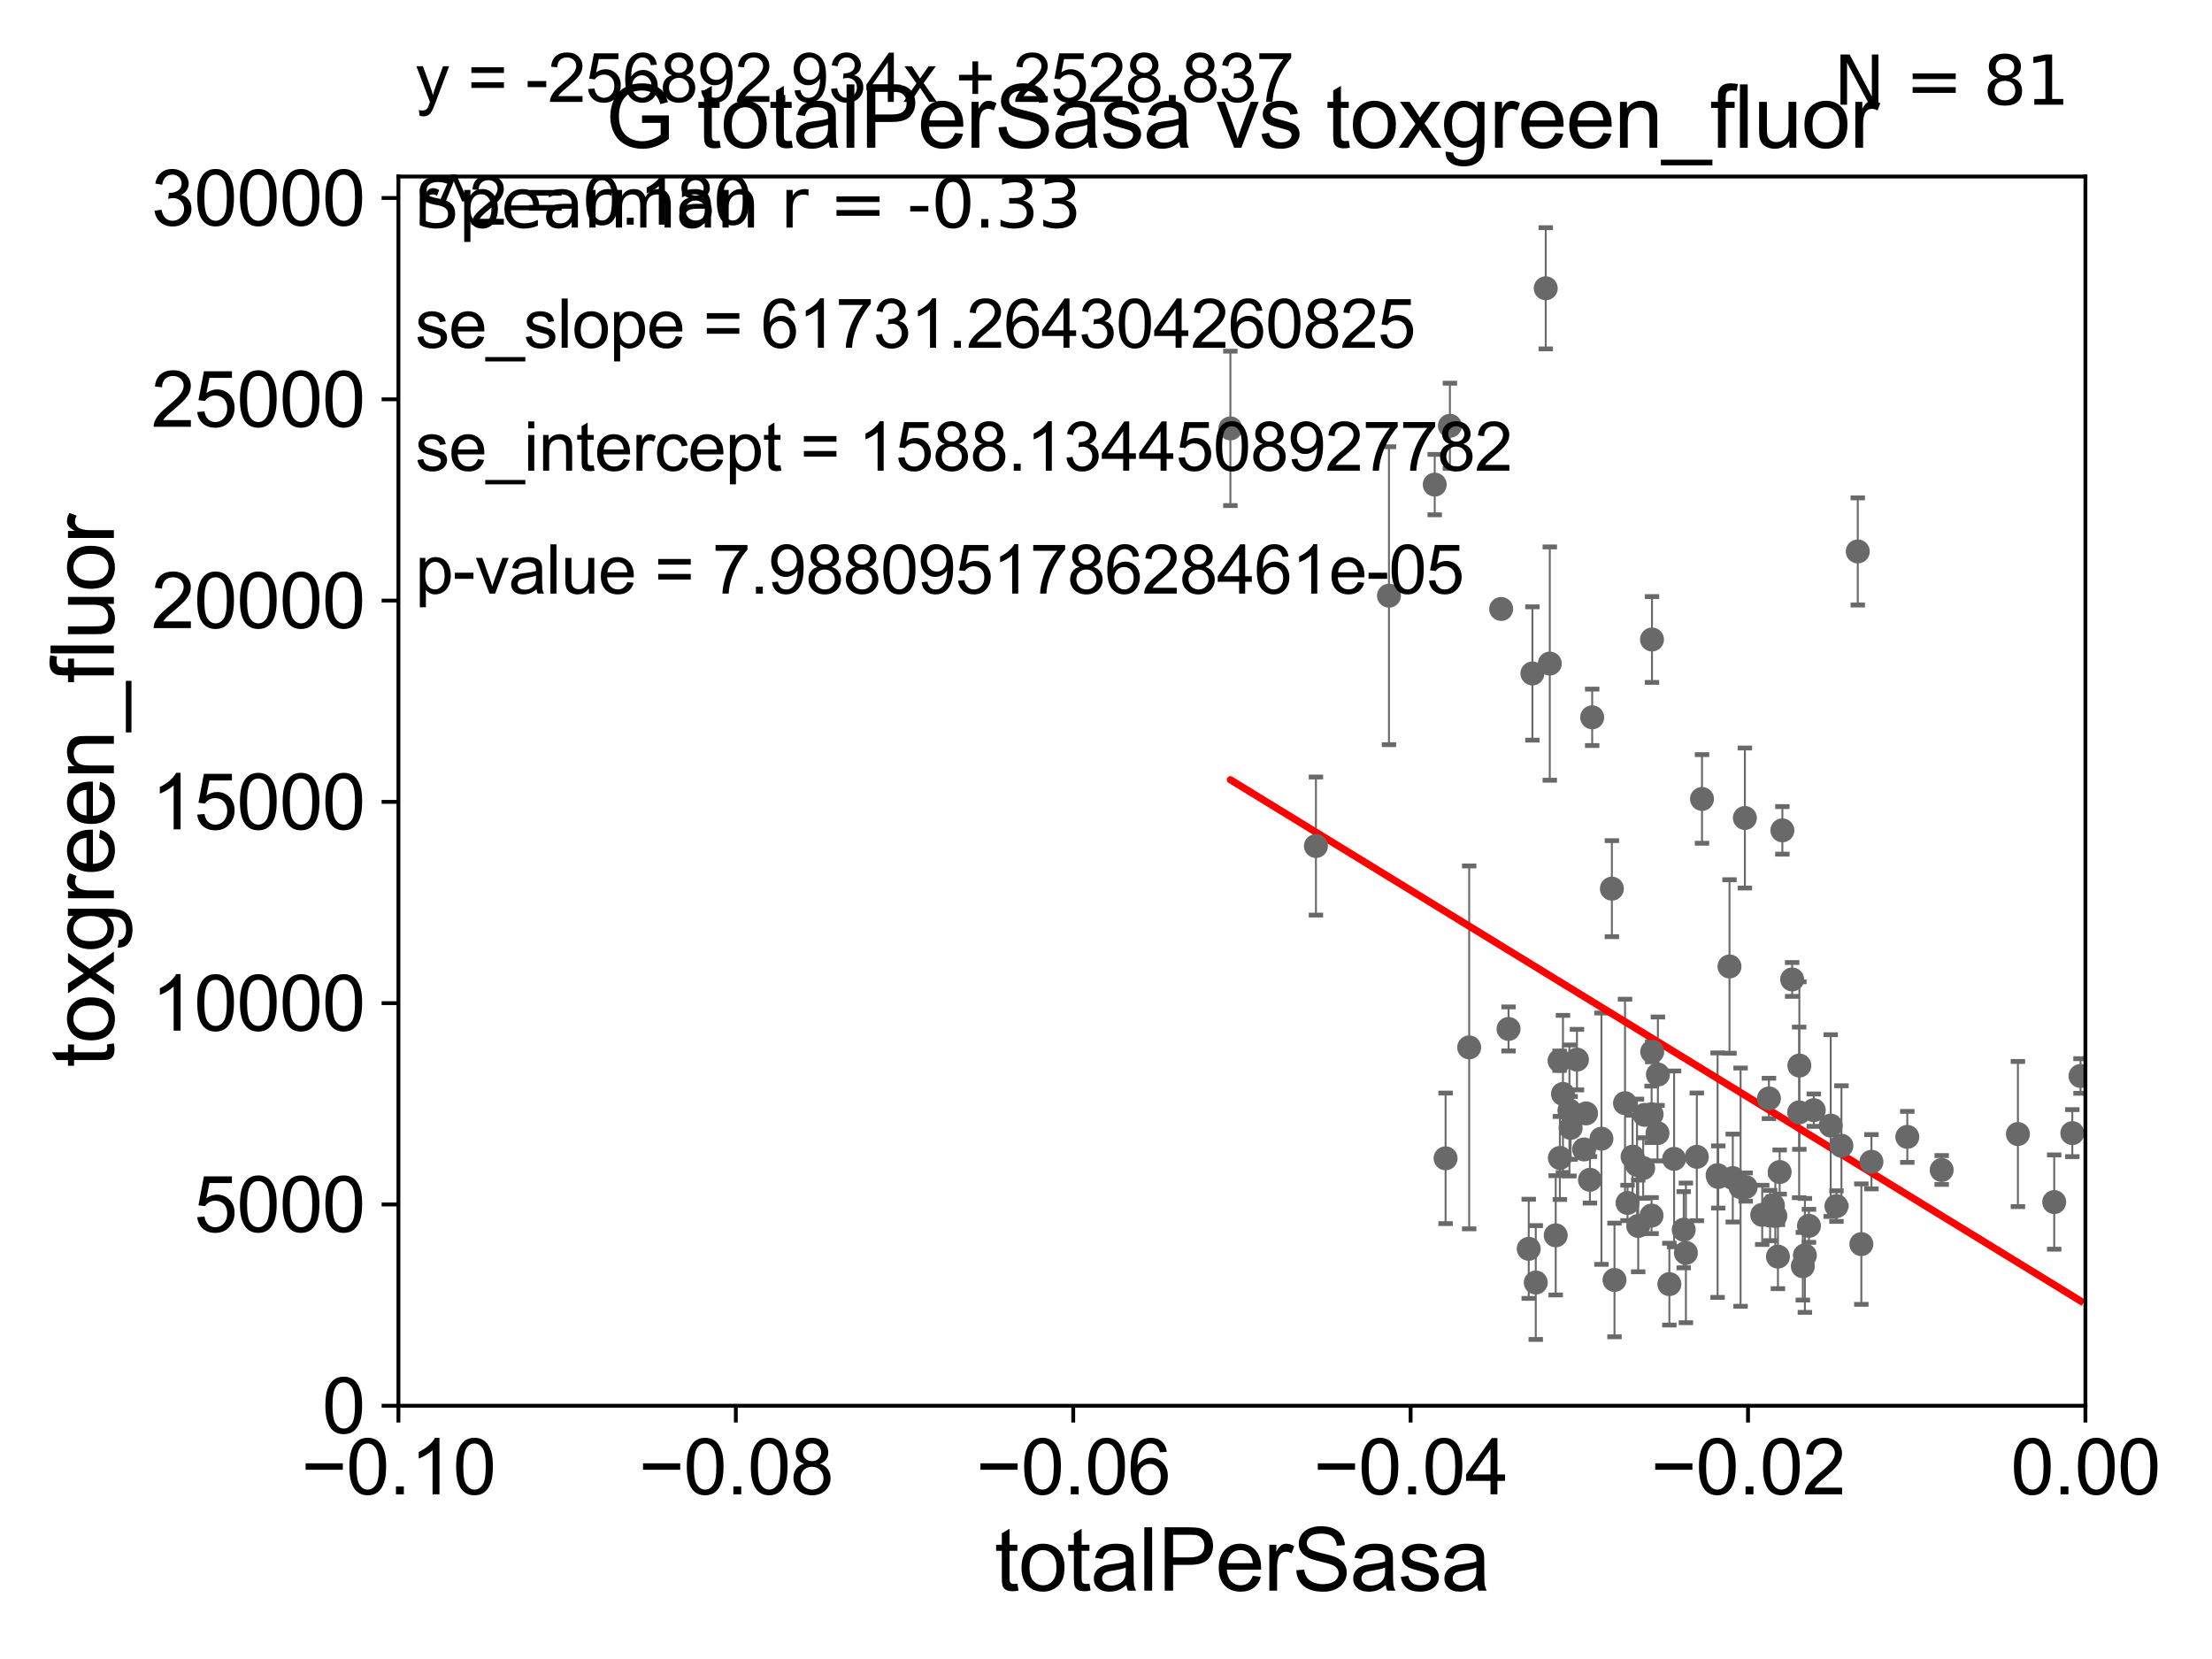 <?xml version="1.0" encoding="utf-8" standalone="no"?>
<!DOCTYPE svg PUBLIC "-//W3C//DTD SVG 1.1//EN"
  "http://www.w3.org/Graphics/SVG/1.1/DTD/svg11.dtd">
<svg xmlns:xlink="http://www.w3.org/1999/xlink" width="460.8pt" height="345.6pt" viewBox="0 0 460.8 345.6" xmlns="http://www.w3.org/2000/svg" version="1.1">
 <defs>
  <style type="text/css">*{stroke-linejoin: round; stroke-linecap: butt}</style>
 </defs>
 <g id="figure_1">
  <g id="patch_1">
   <path d="M 0 345.6 
L 460.8 345.6 
L 460.8 0 
L 0 0 
z
" style="fill: #ffffff"/>
  </g>
  <g id="axes_1">
   <g id="patch_2">
    <path d="M 83 292.84 
L 434.43 292.84 
L 434.43 36.775 
L 83 36.775 
z
" style="fill: #ffffff"/>
   </g>
   <g id="PathCollection_1">
    <defs>
     <path id="mc36e5df089" d="M 0 1.118 
C 0.297 1.118 0.581 1 0.791 0.791 
C 1 0.581 1.118 0.297 1.118 0 
C 1.118 -0.297 1 -0.581 0.791 -0.791 
C 0.581 -1 0.297 -1.118 0 -1.118 
C -0.297 -1.118 -0.581 -1 -0.791 -0.791 
C -1 -0.581 -1.118 -0.297 -1.118 0 
C -1.118 0.297 -1 0.581 -0.791 0.791 
C -0.581 1 -0.297 1.118 0 1.118 
z
" style="stroke: #696969"/>
    </defs>
    <g clip-path="url(#p76c356b9ea)">
     <use xlink:href="#mc36e5df089" x="433.411" y="224.149" style="fill: #696969; stroke: #696969"/>
     <use xlink:href="#mc36e5df089" x="312.72" y="126.86" style="fill: #696969; stroke: #696969"/>
     <use xlink:href="#mc36e5df089" x="351.202" y="260.996" style="fill: #696969; stroke: #696969"/>
     <use xlink:href="#mc36e5df089" x="328.51" y="220.737" style="fill: #696969; stroke: #696969"/>
     <use xlink:href="#mc36e5df089" x="306.059" y="218.193" style="fill: #696969; stroke: #696969"/>
     <use xlink:href="#mc36e5df089" x="318.462" y="260.152" style="fill: #696969; stroke: #696969"/>
     <use xlink:href="#mc36e5df089" x="342.306" y="243.324" style="fill: #696969; stroke: #696969"/>
     <use xlink:href="#mc36e5df089" x="314.257" y="214.346" style="fill: #696969; stroke: #696969"/>
     <use xlink:href="#mc36e5df089" x="344.061" y="232.13" style="fill: #696969; stroke: #696969"/>
     <use xlink:href="#mc36e5df089" x="341.269" y="255.389" style="fill: #696969; stroke: #696969"/>
     <use xlink:href="#mc36e5df089" x="350.747" y="256.17" style="fill: #696969; stroke: #696969"/>
     <use xlink:href="#mc36e5df089" x="324.085" y="257.345" style="fill: #696969; stroke: #696969"/>
     <use xlink:href="#mc36e5df089" x="348.744" y="241.414" style="fill: #696969; stroke: #696969"/>
     <use xlink:href="#mc36e5df089" x="353.48" y="240.991" style="fill: #696969; stroke: #696969"/>
     <use xlink:href="#mc36e5df089" x="360.285" y="201.333" style="fill: #696969; stroke: #696969"/>
     <use xlink:href="#mc36e5df089" x="289.346" y="124.093" style="fill: #696969; stroke: #696969"/>
     <use xlink:href="#mc36e5df089" x="342.601" y="232.249" style="fill: #696969; stroke: #696969"/>
     <use xlink:href="#mc36e5df089" x="363.654" y="247.283" style="fill: #696969; stroke: #696969"/>
     <use xlink:href="#mc36e5df089" x="335.785" y="185.122" style="fill: #696969; stroke: #696969"/>
     <use xlink:href="#mc36e5df089" x="345.372" y="223.851" style="fill: #696969; stroke: #696969"/>
     <use xlink:href="#mc36e5df089" x="344.048" y="253.228" style="fill: #696969; stroke: #696969"/>
     <use xlink:href="#mc36e5df089" x="344.138" y="133.218" style="fill: #696969; stroke: #696969"/>
     <use xlink:href="#mc36e5df089" x="301.141" y="241.298" style="fill: #696969; stroke: #696969"/>
     <use xlink:href="#mc36e5df089" x="322.004" y="60.054" style="fill: #696969; stroke: #696969"/>
     <use xlink:href="#mc36e5df089" x="339.048" y="250.593" style="fill: #696969; stroke: #696969"/>
     <use xlink:href="#mc36e5df089" x="324.952" y="241.221" style="fill: #696969; stroke: #696969"/>
     <use xlink:href="#mc36e5df089" x="345.288" y="236.054" style="fill: #696969; stroke: #696969"/>
     <use xlink:href="#mc36e5df089" x="331.216" y="245.773" style="fill: #696969; stroke: #696969"/>
     <use xlink:href="#mc36e5df089" x="330.406" y="231.942" style="fill: #696969; stroke: #696969"/>
     <use xlink:href="#mc36e5df089" x="298.879" y="100.95" style="fill: #696969; stroke: #696969"/>
     <use xlink:href="#mc36e5df089" x="336.329" y="266.64" style="fill: #696969; stroke: #696969"/>
     <use xlink:href="#mc36e5df089" x="325.593" y="227.887" style="fill: #696969; stroke: #696969"/>
     <use xlink:href="#mc36e5df089" x="319.231" y="140.296" style="fill: #696969; stroke: #696969"/>
     <use xlink:href="#mc36e5df089" x="324.882" y="220.978" style="fill: #696969; stroke: #696969"/>
     <use xlink:href="#mc36e5df089" x="331.681" y="149.431" style="fill: #696969; stroke: #696969"/>
     <use xlink:href="#mc36e5df089" x="330.001" y="239.45" style="fill: #696969; stroke: #696969"/>
     <use xlink:href="#mc36e5df089" x="333.609" y="237.211" style="fill: #696969; stroke: #696969"/>
     <use xlink:href="#mc36e5df089" x="354.558" y="166.435" style="fill: #696969; stroke: #696969"/>
     <use xlink:href="#mc36e5df089" x="341.017" y="242.656" style="fill: #696969; stroke: #696969"/>
     <use xlink:href="#mc36e5df089" x="322.849" y="138.234" style="fill: #696969; stroke: #696969"/>
     <use xlink:href="#mc36e5df089" x="368.505" y="228.822" style="fill: #696969; stroke: #696969"/>
     <use xlink:href="#mc36e5df089" x="360.971" y="245.411" style="fill: #696969; stroke: #696969"/>
     <use xlink:href="#mc36e5df089" x="256.313" y="89.24" style="fill: #696969; stroke: #696969"/>
     <use xlink:href="#mc36e5df089" x="368.743" y="253.215" style="fill: #696969; stroke: #696969"/>
     <use xlink:href="#mc36e5df089" x="302.042" y="88.704" style="fill: #696969; stroke: #696969"/>
     <use xlink:href="#mc36e5df089" x="370.736" y="244.156" style="fill: #696969; stroke: #696969"/>
     <use xlink:href="#mc36e5df089" x="371.301" y="172.979" style="fill: #696969; stroke: #696969"/>
     <use xlink:href="#mc36e5df089" x="367.101" y="253.076" style="fill: #696969; stroke: #696969"/>
     <use xlink:href="#mc36e5df089" x="387.008" y="114.876" style="fill: #696969; stroke: #696969"/>
     <use xlink:href="#mc36e5df089" x="382.567" y="251.258" style="fill: #696969; stroke: #696969"/>
     <use xlink:href="#mc36e5df089" x="375.559" y="263.778" style="fill: #696969; stroke: #696969"/>
     <use xlink:href="#mc36e5df089" x="383.605" y="238.678" style="fill: #696969; stroke: #696969"/>
     <use xlink:href="#mc36e5df089" x="338.521" y="229.811" style="fill: #696969; stroke: #696969"/>
     <use xlink:href="#mc36e5df089" x="370.377" y="261.775" style="fill: #696969; stroke: #696969"/>
     <use xlink:href="#mc36e5df089" x="389.858" y="242.015" style="fill: #696969; stroke: #696969"/>
     <use xlink:href="#mc36e5df089" x="375.991" y="261.523" style="fill: #696969; stroke: #696969"/>
     <use xlink:href="#mc36e5df089" x="377.844" y="231.271" style="fill: #696969; stroke: #696969"/>
     <use xlink:href="#mc36e5df089" x="376.839" y="255.364" style="fill: #696969; stroke: #696969"/>
     <use xlink:href="#mc36e5df089" x="404.489" y="243.729" style="fill: #696969; stroke: #696969"/>
     <use xlink:href="#mc36e5df089" x="397.326" y="236.833" style="fill: #696969; stroke: #696969"/>
     <use xlink:href="#mc36e5df089" x="420.367" y="236.239" style="fill: #696969; stroke: #696969"/>
     <use xlink:href="#mc36e5df089" x="427.93" y="250.41" style="fill: #696969; stroke: #696969"/>
     <use xlink:href="#mc36e5df089" x="431.702" y="236.052" style="fill: #696969; stroke: #696969"/>
     <use xlink:href="#mc36e5df089" x="381.369" y="234.483" style="fill: #696969; stroke: #696969"/>
     <use xlink:href="#mc36e5df089" x="374.838" y="221.974" style="fill: #696969; stroke: #696969"/>
     <use xlink:href="#mc36e5df089" x="387.753" y="259.174" style="fill: #696969; stroke: #696969"/>
     <use xlink:href="#mc36e5df089" x="326.939" y="231.337" style="fill: #696969; stroke: #696969"/>
     <use xlink:href="#mc36e5df089" x="344.188" y="219.1" style="fill: #696969; stroke: #696969"/>
     <use xlink:href="#mc36e5df089" x="327.194" y="234.958" style="fill: #696969; stroke: #696969"/>
     <use xlink:href="#mc36e5df089" x="363.489" y="170.402" style="fill: #696969; stroke: #696969"/>
     <use xlink:href="#mc36e5df089" x="319.929" y="267.172" style="fill: #696969; stroke: #696969"/>
     <use xlink:href="#mc36e5df089" x="369.831" y="253.315" style="fill: #696969; stroke: #696969"/>
     <use xlink:href="#mc36e5df089" x="369.329" y="251.071" style="fill: #696969; stroke: #696969"/>
     <use xlink:href="#mc36e5df089" x="347.759" y="267.506" style="fill: #696969; stroke: #696969"/>
     <use xlink:href="#mc36e5df089" x="357.943" y="245.19" style="fill: #696969; stroke: #696969"/>
     <use xlink:href="#mc36e5df089" x="274.132" y="176.243" style="fill: #696969; stroke: #696969"/>
     <use xlink:href="#mc36e5df089" x="373.34" y="204.035" style="fill: #696969; stroke: #696969"/>
     <use xlink:href="#mc36e5df089" x="362.595" y="247.308" style="fill: #696969; stroke: #696969"/>
     <use xlink:href="#mc36e5df089" x="374.795" y="231.731" style="fill: #696969; stroke: #696969"/>
     <use xlink:href="#mc36e5df089" x="357.806" y="244.806" style="fill: #696969; stroke: #696969"/>
     <use xlink:href="#mc36e5df089" x="340.093" y="240.953" style="fill: #696969; stroke: #696969"/>
    </g>
   </g>
   <g id="matplotlib.axis_1">
    <g id="xtick_1">
     <g id="line2d_1">
      <defs>
       <path id="m4c9b81c714" d="M 0 0 
L 0 3.5 
" style="stroke: #000000; stroke-width: 0.8"/>
      </defs>
      <g>
       <use xlink:href="#m4c9b81c714" x="83" y="292.84" style="stroke: #000000; stroke-width: 0.8"/>
      </g>
     </g>
     <g id="text_1">
      <!-- −0.10 -->
      <g transform="translate(62.759 311.293)scale(0.16 -0.16)">
       <defs>
        <path id="ArialMT-2212" d="M 3381 1997 
L 356 1997 
L 356 2522 
L 3381 2522 
L 3381 1997 
z
" transform="scale(0.016)"/>
        <path id="ArialMT-30" d="M 266 2259 
Q 266 3072 433 3567 
Q 600 4063 929 4331 
Q 1259 4600 1759 4600 
Q 2128 4600 2406 4451 
Q 2684 4303 2865 4023 
Q 3047 3744 3150 3342 
Q 3253 2941 3253 2259 
Q 3253 1453 3087 958 
Q 2922 463 2592 192 
Q 2263 -78 1759 -78 
Q 1097 -78 719 397 
Q 266 969 266 2259 
z
M 844 2259 
Q 844 1131 1108 757 
Q 1372 384 1759 384 
Q 2147 384 2411 759 
Q 2675 1134 2675 2259 
Q 2675 3391 2411 3762 
Q 2147 4134 1753 4134 
Q 1366 4134 1134 3806 
Q 844 3388 844 2259 
z
" transform="scale(0.016)"/>
        <path id="ArialMT-2e" d="M 581 0 
L 581 641 
L 1222 641 
L 1222 0 
L 581 0 
z
" transform="scale(0.016)"/>
        <path id="ArialMT-31" d="M 2384 0 
L 1822 0 
L 1822 3584 
Q 1619 3391 1289 3197 
Q 959 3003 697 2906 
L 697 3450 
Q 1169 3672 1522 3987 
Q 1875 4303 2022 4600 
L 2384 4600 
L 2384 0 
z
" transform="scale(0.016)"/>
       </defs>
       <use xlink:href="#ArialMT-2212"/>
       <use xlink:href="#ArialMT-30" x="58.398"/>
       <use xlink:href="#ArialMT-2e" x="114.014"/>
       <use xlink:href="#ArialMT-31" x="141.797"/>
       <use xlink:href="#ArialMT-30" x="197.412"/>
      </g>
     </g>
    </g>
    <g id="xtick_2">
     <g id="line2d_2">
      <g>
       <use xlink:href="#m4c9b81c714" x="153.286" y="292.84" style="stroke: #000000; stroke-width: 0.8"/>
      </g>
     </g>
     <g id="text_2">
      <!-- −0.08 -->
      <g transform="translate(133.045 311.293)scale(0.16 -0.16)">
       <defs>
        <path id="ArialMT-38" d="M 1131 2484 
Q 781 2613 612 2850 
Q 444 3088 444 3419 
Q 444 3919 803 4259 
Q 1163 4600 1759 4600 
Q 2359 4600 2725 4251 
Q 3091 3903 3091 3403 
Q 3091 3084 2923 2848 
Q 2756 2613 2416 2484 
Q 2838 2347 3058 2040 
Q 3278 1734 3278 1309 
Q 3278 722 2862 322 
Q 2447 -78 1769 -78 
Q 1091 -78 675 323 
Q 259 725 259 1325 
Q 259 1772 486 2073 
Q 713 2375 1131 2484 
z
M 1019 3438 
Q 1019 3113 1228 2906 
Q 1438 2700 1772 2700 
Q 2097 2700 2305 2904 
Q 2513 3109 2513 3406 
Q 2513 3716 2298 3927 
Q 2084 4138 1766 4138 
Q 1444 4138 1231 3931 
Q 1019 3725 1019 3438 
z
M 838 1322 
Q 838 1081 952 856 
Q 1066 631 1291 507 
Q 1516 384 1775 384 
Q 2178 384 2440 643 
Q 2703 903 2703 1303 
Q 2703 1709 2433 1975 
Q 2163 2241 1756 2241 
Q 1359 2241 1098 1978 
Q 838 1716 838 1322 
z
" transform="scale(0.016)"/>
       </defs>
       <use xlink:href="#ArialMT-2212"/>
       <use xlink:href="#ArialMT-30" x="58.398"/>
       <use xlink:href="#ArialMT-2e" x="114.014"/>
       <use xlink:href="#ArialMT-30" x="141.797"/>
       <use xlink:href="#ArialMT-38" x="197.412"/>
      </g>
     </g>
    </g>
    <g id="xtick_3">
     <g id="line2d_3">
      <g>
       <use xlink:href="#m4c9b81c714" x="223.572" y="292.84" style="stroke: #000000; stroke-width: 0.8"/>
      </g>
     </g>
     <g id="text_3">
      <!-- −0.06 -->
      <g transform="translate(203.331 311.293)scale(0.16 -0.16)">
       <defs>
        <path id="ArialMT-36" d="M 3184 3459 
L 2625 3416 
Q 2550 3747 2413 3897 
Q 2184 4138 1850 4138 
Q 1581 4138 1378 3988 
Q 1113 3794 959 3422 
Q 806 3050 800 2363 
Q 1003 2672 1297 2822 
Q 1591 2972 1913 2972 
Q 2475 2972 2870 2558 
Q 3266 2144 3266 1488 
Q 3266 1056 3080 686 
Q 2894 316 2569 119 
Q 2244 -78 1831 -78 
Q 1128 -78 684 439 
Q 241 956 241 2144 
Q 241 3472 731 4075 
Q 1159 4600 1884 4600 
Q 2425 4600 2770 4297 
Q 3116 3994 3184 3459 
z
M 888 1484 
Q 888 1194 1011 928 
Q 1134 663 1356 523 
Q 1578 384 1822 384 
Q 2178 384 2434 671 
Q 2691 959 2691 1453 
Q 2691 1928 2437 2201 
Q 2184 2475 1800 2475 
Q 1419 2475 1153 2201 
Q 888 1928 888 1484 
z
" transform="scale(0.016)"/>
       </defs>
       <use xlink:href="#ArialMT-2212"/>
       <use xlink:href="#ArialMT-30" x="58.398"/>
       <use xlink:href="#ArialMT-2e" x="114.014"/>
       <use xlink:href="#ArialMT-30" x="141.797"/>
       <use xlink:href="#ArialMT-36" x="197.412"/>
      </g>
     </g>
    </g>
    <g id="xtick_4">
     <g id="line2d_4">
      <g>
       <use xlink:href="#m4c9b81c714" x="293.858" y="292.84" style="stroke: #000000; stroke-width: 0.8"/>
      </g>
     </g>
     <g id="text_4">
      <!-- −0.04 -->
      <g transform="translate(273.617 311.293)scale(0.16 -0.16)">
       <defs>
        <path id="ArialMT-34" d="M 2069 0 
L 2069 1097 
L 81 1097 
L 81 1613 
L 2172 4581 
L 2631 4581 
L 2631 1613 
L 3250 1613 
L 3250 1097 
L 2631 1097 
L 2631 0 
L 2069 0 
z
M 2069 1613 
L 2069 3678 
L 634 1613 
L 2069 1613 
z
" transform="scale(0.016)"/>
       </defs>
       <use xlink:href="#ArialMT-2212"/>
       <use xlink:href="#ArialMT-30" x="58.398"/>
       <use xlink:href="#ArialMT-2e" x="114.014"/>
       <use xlink:href="#ArialMT-30" x="141.797"/>
       <use xlink:href="#ArialMT-34" x="197.412"/>
      </g>
     </g>
    </g>
    <g id="xtick_5">
     <g id="line2d_5">
      <g>
       <use xlink:href="#m4c9b81c714" x="364.144" y="292.84" style="stroke: #000000; stroke-width: 0.8"/>
      </g>
     </g>
     <g id="text_5">
      <!-- −0.02 -->
      <g transform="translate(343.903 311.293)scale(0.16 -0.16)">
       <defs>
        <path id="ArialMT-32" d="M 3222 541 
L 3222 0 
L 194 0 
Q 188 203 259 391 
Q 375 700 629 1000 
Q 884 1300 1366 1694 
Q 2113 2306 2375 2664 
Q 2638 3022 2638 3341 
Q 2638 3675 2398 3904 
Q 2159 4134 1775 4134 
Q 1369 4134 1125 3890 
Q 881 3647 878 3216 
L 300 3275 
Q 359 3922 746 4261 
Q 1134 4600 1788 4600 
Q 2447 4600 2831 4234 
Q 3216 3869 3216 3328 
Q 3216 3053 3103 2787 
Q 2991 2522 2730 2228 
Q 2469 1934 1863 1422 
Q 1356 997 1212 845 
Q 1069 694 975 541 
L 3222 541 
z
" transform="scale(0.016)"/>
       </defs>
       <use xlink:href="#ArialMT-2212"/>
       <use xlink:href="#ArialMT-30" x="58.398"/>
       <use xlink:href="#ArialMT-2e" x="114.014"/>
       <use xlink:href="#ArialMT-30" x="141.797"/>
       <use xlink:href="#ArialMT-32" x="197.412"/>
      </g>
     </g>
    </g>
    <g id="xtick_6">
     <g id="line2d_6">
      <g>
       <use xlink:href="#m4c9b81c714" x="434.43" y="292.84" style="stroke: #000000; stroke-width: 0.8"/>
      </g>
     </g>
     <g id="text_6">
      <!-- 0.00 -->
      <g transform="translate(418.861 311.293)scale(0.16 -0.16)">
       <use xlink:href="#ArialMT-30"/>
       <use xlink:href="#ArialMT-2e" x="55.615"/>
       <use xlink:href="#ArialMT-30" x="83.398"/>
       <use xlink:href="#ArialMT-30" x="139.014"/>
      </g>
     </g>
    </g>
    <g id="text_7">
     <!-- totalPerSasa -->
     <g transform="translate(207.187 331.357)scale(0.18 -0.18)">
      <defs>
       <path id="ArialMT-74" d="M 1650 503 
L 1731 6 
Q 1494 -44 1306 -44 
Q 1000 -44 831 53 
Q 663 150 594 308 
Q 525 466 525 972 
L 525 2881 
L 113 2881 
L 113 3319 
L 525 3319 
L 525 4141 
L 1084 4478 
L 1084 3319 
L 1650 3319 
L 1650 2881 
L 1084 2881 
L 1084 941 
Q 1084 700 1114 631 
Q 1144 563 1211 522 
Q 1278 481 1403 481 
Q 1497 481 1650 503 
z
" transform="scale(0.016)"/>
       <path id="ArialMT-6f" d="M 213 1659 
Q 213 2581 725 3025 
Q 1153 3394 1769 3394 
Q 2453 3394 2887 2945 
Q 3322 2497 3322 1706 
Q 3322 1066 3130 698 
Q 2938 331 2570 128 
Q 2203 -75 1769 -75 
Q 1072 -75 642 372 
Q 213 819 213 1659 
z
M 791 1659 
Q 791 1022 1069 705 
Q 1347 388 1769 388 
Q 2188 388 2466 706 
Q 2744 1025 2744 1678 
Q 2744 2294 2464 2611 
Q 2184 2928 1769 2928 
Q 1347 2928 1069 2612 
Q 791 2297 791 1659 
z
" transform="scale(0.016)"/>
       <path id="ArialMT-61" d="M 2588 409 
Q 2275 144 1986 34 
Q 1697 -75 1366 -75 
Q 819 -75 525 192 
Q 231 459 231 875 
Q 231 1119 342 1320 
Q 453 1522 633 1644 
Q 813 1766 1038 1828 
Q 1203 1872 1538 1913 
Q 2219 1994 2541 2106 
Q 2544 2222 2544 2253 
Q 2544 2597 2384 2738 
Q 2169 2928 1744 2928 
Q 1347 2928 1158 2789 
Q 969 2650 878 2297 
L 328 2372 
Q 403 2725 575 2942 
Q 747 3159 1072 3276 
Q 1397 3394 1825 3394 
Q 2250 3394 2515 3294 
Q 2781 3194 2906 3042 
Q 3031 2891 3081 2659 
Q 3109 2516 3109 2141 
L 3109 1391 
Q 3109 606 3145 398 
Q 3181 191 3288 0 
L 2700 0 
Q 2613 175 2588 409 
z
M 2541 1666 
Q 2234 1541 1622 1453 
Q 1275 1403 1131 1340 
Q 988 1278 909 1158 
Q 831 1038 831 891 
Q 831 666 1001 516 
Q 1172 366 1500 366 
Q 1825 366 2078 508 
Q 2331 650 2450 897 
Q 2541 1088 2541 1459 
L 2541 1666 
z
" transform="scale(0.016)"/>
       <path id="ArialMT-6c" d="M 409 0 
L 409 4581 
L 972 4581 
L 972 0 
L 409 0 
z
" transform="scale(0.016)"/>
       <path id="ArialMT-50" d="M 494 0 
L 494 4581 
L 2222 4581 
Q 2678 4581 2919 4538 
Q 3256 4481 3484 4323 
Q 3713 4166 3852 3881 
Q 3991 3597 3991 3256 
Q 3991 2672 3619 2267 
Q 3247 1863 2275 1863 
L 1100 1863 
L 1100 0 
L 494 0 
z
M 1100 2403 
L 2284 2403 
Q 2872 2403 3119 2622 
Q 3366 2841 3366 3238 
Q 3366 3525 3220 3729 
Q 3075 3934 2838 4000 
Q 2684 4041 2272 4041 
L 1100 4041 
L 1100 2403 
z
" transform="scale(0.016)"/>
       <path id="ArialMT-65" d="M 2694 1069 
L 3275 997 
Q 3138 488 2766 206 
Q 2394 -75 1816 -75 
Q 1088 -75 661 373 
Q 234 822 234 1631 
Q 234 2469 665 2931 
Q 1097 3394 1784 3394 
Q 2450 3394 2872 2941 
Q 3294 2488 3294 1666 
Q 3294 1616 3291 1516 
L 816 1516 
Q 847 969 1125 678 
Q 1403 388 1819 388 
Q 2128 388 2347 550 
Q 2566 713 2694 1069 
z
M 847 1978 
L 2700 1978 
Q 2663 2397 2488 2606 
Q 2219 2931 1791 2931 
Q 1403 2931 1139 2672 
Q 875 2413 847 1978 
z
" transform="scale(0.016)"/>
       <path id="ArialMT-72" d="M 416 0 
L 416 3319 
L 922 3319 
L 922 2816 
Q 1116 3169 1280 3281 
Q 1444 3394 1641 3394 
Q 1925 3394 2219 3213 
L 2025 2691 
Q 1819 2813 1613 2813 
Q 1428 2813 1281 2702 
Q 1134 2591 1072 2394 
Q 978 2094 978 1738 
L 978 0 
L 416 0 
z
" transform="scale(0.016)"/>
       <path id="ArialMT-53" d="M 288 1472 
L 859 1522 
Q 900 1178 1048 958 
Q 1197 738 1509 602 
Q 1822 466 2213 466 
Q 2559 466 2825 569 
Q 3091 672 3220 851 
Q 3350 1031 3350 1244 
Q 3350 1459 3225 1620 
Q 3100 1781 2813 1891 
Q 2628 1963 1997 2114 
Q 1366 2266 1113 2400 
Q 784 2572 623 2826 
Q 463 3081 463 3397 
Q 463 3744 659 4045 
Q 856 4347 1234 4503 
Q 1613 4659 2075 4659 
Q 2584 4659 2973 4495 
Q 3363 4331 3572 4012 
Q 3781 3694 3797 3291 
L 3216 3247 
Q 3169 3681 2898 3903 
Q 2628 4125 2100 4125 
Q 1550 4125 1298 3923 
Q 1047 3722 1047 3438 
Q 1047 3191 1225 3031 
Q 1400 2872 2139 2705 
Q 2878 2538 3153 2413 
Q 3553 2228 3743 1945 
Q 3934 1663 3934 1294 
Q 3934 928 3725 604 
Q 3516 281 3123 101 
Q 2731 -78 2241 -78 
Q 1619 -78 1198 103 
Q 778 284 539 648 
Q 300 1013 288 1472 
z
" transform="scale(0.016)"/>
       <path id="ArialMT-73" d="M 197 991 
L 753 1078 
Q 800 744 1014 566 
Q 1228 388 1613 388 
Q 2000 388 2187 545 
Q 2375 703 2375 916 
Q 2375 1106 2209 1216 
Q 2094 1291 1634 1406 
Q 1016 1563 777 1677 
Q 538 1791 414 1992 
Q 291 2194 291 2438 
Q 291 2659 392 2848 
Q 494 3038 669 3163 
Q 800 3259 1026 3326 
Q 1253 3394 1513 3394 
Q 1903 3394 2198 3281 
Q 2494 3169 2634 2976 
Q 2775 2784 2828 2463 
L 2278 2388 
Q 2241 2644 2061 2787 
Q 1881 2931 1553 2931 
Q 1166 2931 1000 2803 
Q 834 2675 834 2503 
Q 834 2394 903 2306 
Q 972 2216 1119 2156 
Q 1203 2125 1616 2013 
Q 2213 1853 2448 1751 
Q 2684 1650 2818 1456 
Q 2953 1263 2953 975 
Q 2953 694 2789 445 
Q 2625 197 2315 61 
Q 2006 -75 1616 -75 
Q 969 -75 630 194 
Q 291 463 197 991 
z
" transform="scale(0.016)"/>
      </defs>
      <use xlink:href="#ArialMT-74"/>
      <use xlink:href="#ArialMT-6f" x="27.783"/>
      <use xlink:href="#ArialMT-74" x="83.398"/>
      <use xlink:href="#ArialMT-61" x="111.182"/>
      <use xlink:href="#ArialMT-6c" x="166.797"/>
      <use xlink:href="#ArialMT-50" x="189.014"/>
      <use xlink:href="#ArialMT-65" x="255.713"/>
      <use xlink:href="#ArialMT-72" x="311.328"/>
      <use xlink:href="#ArialMT-53" x="344.629"/>
      <use xlink:href="#ArialMT-61" x="411.328"/>
      <use xlink:href="#ArialMT-73" x="466.943"/>
      <use xlink:href="#ArialMT-61" x="516.943"/>
     </g>
    </g>
   </g>
   <g id="matplotlib.axis_2">
    <g id="ytick_1">
     <g id="line2d_7">
      <defs>
       <path id="m5ebad51992" d="M 0 0 
L -3.5 0 
" style="stroke: #000000; stroke-width: 0.8"/>
      </defs>
      <g>
       <use xlink:href="#m5ebad51992" x="83" y="292.84" style="stroke: #000000; stroke-width: 0.8"/>
      </g>
     </g>
     <g id="text_8">
      <!-- 0 -->
      <g transform="translate(67.103 298.566)scale(0.16 -0.16)">
       <use xlink:href="#ArialMT-30"/>
      </g>
     </g>
    </g>
    <g id="ytick_2">
     <g id="line2d_8">
      <g>
       <use xlink:href="#m5ebad51992" x="83" y="250.908" style="stroke: #000000; stroke-width: 0.8"/>
      </g>
     </g>
     <g id="text_9">
      <!-- 5000 -->
      <g transform="translate(40.41 256.634)scale(0.16 -0.16)">
       <defs>
        <path id="ArialMT-35" d="M 266 1200 
L 856 1250 
Q 922 819 1161 601 
Q 1400 384 1738 384 
Q 2144 384 2425 690 
Q 2706 997 2706 1503 
Q 2706 1984 2436 2262 
Q 2166 2541 1728 2541 
Q 1456 2541 1237 2417 
Q 1019 2294 894 2097 
L 366 2166 
L 809 4519 
L 3088 4519 
L 3088 3981 
L 1259 3981 
L 1013 2750 
Q 1425 3038 1878 3038 
Q 2478 3038 2890 2622 
Q 3303 2206 3303 1553 
Q 3303 931 2941 478 
Q 2500 -78 1738 -78 
Q 1113 -78 717 272 
Q 322 622 266 1200 
z
" transform="scale(0.016)"/>
       </defs>
       <use xlink:href="#ArialMT-35"/>
       <use xlink:href="#ArialMT-30" x="55.615"/>
       <use xlink:href="#ArialMT-30" x="111.23"/>
       <use xlink:href="#ArialMT-30" x="166.846"/>
      </g>
     </g>
    </g>
    <g id="ytick_3">
     <g id="line2d_9">
      <g>
       <use xlink:href="#m5ebad51992" x="83" y="208.976" style="stroke: #000000; stroke-width: 0.8"/>
      </g>
     </g>
     <g id="text_10">
      <!-- 10000 -->
      <g transform="translate(31.512 214.702)scale(0.16 -0.16)">
       <use xlink:href="#ArialMT-31"/>
       <use xlink:href="#ArialMT-30" x="55.615"/>
       <use xlink:href="#ArialMT-30" x="111.23"/>
       <use xlink:href="#ArialMT-30" x="166.846"/>
       <use xlink:href="#ArialMT-30" x="222.461"/>
      </g>
     </g>
    </g>
    <g id="ytick_4">
     <g id="line2d_10">
      <g>
       <use xlink:href="#m5ebad51992" x="83" y="167.043" style="stroke: #000000; stroke-width: 0.8"/>
      </g>
     </g>
     <g id="text_11">
      <!-- 15000 -->
      <g transform="translate(31.512 172.77)scale(0.16 -0.16)">
       <use xlink:href="#ArialMT-31"/>
       <use xlink:href="#ArialMT-35" x="55.615"/>
       <use xlink:href="#ArialMT-30" x="111.23"/>
       <use xlink:href="#ArialMT-30" x="166.846"/>
       <use xlink:href="#ArialMT-30" x="222.461"/>
      </g>
     </g>
    </g>
    <g id="ytick_5">
     <g id="line2d_11">
      <g>
       <use xlink:href="#m5ebad51992" x="83" y="125.111" style="stroke: #000000; stroke-width: 0.8"/>
      </g>
     </g>
     <g id="text_12">
      <!-- 20000 -->
      <g transform="translate(31.512 130.837)scale(0.16 -0.16)">
       <use xlink:href="#ArialMT-32"/>
       <use xlink:href="#ArialMT-30" x="55.615"/>
       <use xlink:href="#ArialMT-30" x="111.23"/>
       <use xlink:href="#ArialMT-30" x="166.846"/>
       <use xlink:href="#ArialMT-30" x="222.461"/>
      </g>
     </g>
    </g>
    <g id="ytick_6">
     <g id="line2d_12">
      <g>
       <use xlink:href="#m5ebad51992" x="83" y="83.179" style="stroke: #000000; stroke-width: 0.8"/>
      </g>
     </g>
     <g id="text_13">
      <!-- 25000 -->
      <g transform="translate(31.512 88.905)scale(0.16 -0.16)">
       <use xlink:href="#ArialMT-32"/>
       <use xlink:href="#ArialMT-35" x="55.615"/>
       <use xlink:href="#ArialMT-30" x="111.23"/>
       <use xlink:href="#ArialMT-30" x="166.846"/>
       <use xlink:href="#ArialMT-30" x="222.461"/>
      </g>
     </g>
    </g>
    <g id="ytick_7">
     <g id="line2d_13">
      <g>
       <use xlink:href="#m5ebad51992" x="83" y="41.247" style="stroke: #000000; stroke-width: 0.8"/>
      </g>
     </g>
     <g id="text_14">
      <!-- 30000 -->
      <g transform="translate(31.512 46.973)scale(0.16 -0.16)">
       <defs>
        <path id="ArialMT-33" d="M 269 1209 
L 831 1284 
Q 928 806 1161 595 
Q 1394 384 1728 384 
Q 2125 384 2398 659 
Q 2672 934 2672 1341 
Q 2672 1728 2419 1979 
Q 2166 2231 1775 2231 
Q 1616 2231 1378 2169 
L 1441 2663 
Q 1497 2656 1531 2656 
Q 1891 2656 2178 2843 
Q 2466 3031 2466 3422 
Q 2466 3731 2256 3934 
Q 2047 4138 1716 4138 
Q 1388 4138 1169 3931 
Q 950 3725 888 3313 
L 325 3413 
Q 428 3978 793 4289 
Q 1159 4600 1703 4600 
Q 2078 4600 2393 4439 
Q 2709 4278 2876 4000 
Q 3044 3722 3044 3409 
Q 3044 3113 2884 2869 
Q 2725 2625 2413 2481 
Q 2819 2388 3044 2092 
Q 3269 1797 3269 1353 
Q 3269 753 2831 336 
Q 2394 -81 1725 -81 
Q 1122 -81 723 278 
Q 325 638 269 1209 
z
" transform="scale(0.016)"/>
       </defs>
       <use xlink:href="#ArialMT-33"/>
       <use xlink:href="#ArialMT-30" x="55.615"/>
       <use xlink:href="#ArialMT-30" x="111.23"/>
       <use xlink:href="#ArialMT-30" x="166.846"/>
       <use xlink:href="#ArialMT-30" x="222.461"/>
      </g>
     </g>
    </g>
    <g id="text_15">
     <!-- toxgreen_fluor -->
     <g transform="translate(23.724 222.34)rotate(-90)scale(0.18 -0.18)">
      <defs>
       <path id="ArialMT-78" d="M 47 0 
L 1259 1725 
L 138 3319 
L 841 3319 
L 1350 2541 
Q 1494 2319 1581 2169 
Q 1719 2375 1834 2534 
L 2394 3319 
L 3066 3319 
L 1919 1756 
L 3153 0 
L 2463 0 
L 1781 1031 
L 1600 1309 
L 728 0 
L 47 0 
z
" transform="scale(0.016)"/>
       <path id="ArialMT-67" d="M 319 -275 
L 866 -356 
Q 900 -609 1056 -725 
Q 1266 -881 1628 -881 
Q 2019 -881 2231 -725 
Q 2444 -569 2519 -288 
Q 2563 -116 2559 434 
Q 2191 0 1641 0 
Q 956 0 581 494 
Q 206 988 206 1678 
Q 206 2153 378 2554 
Q 550 2956 876 3175 
Q 1203 3394 1644 3394 
Q 2231 3394 2613 2919 
L 2613 3319 
L 3131 3319 
L 3131 450 
Q 3131 -325 2973 -648 
Q 2816 -972 2473 -1159 
Q 2131 -1347 1631 -1347 
Q 1038 -1347 672 -1080 
Q 306 -813 319 -275 
z
M 784 1719 
Q 784 1066 1043 766 
Q 1303 466 1694 466 
Q 2081 466 2343 764 
Q 2606 1063 2606 1700 
Q 2606 2309 2336 2618 
Q 2066 2928 1684 2928 
Q 1309 2928 1046 2623 
Q 784 2319 784 1719 
z
" transform="scale(0.016)"/>
       <path id="ArialMT-6e" d="M 422 0 
L 422 3319 
L 928 3319 
L 928 2847 
Q 1294 3394 1984 3394 
Q 2284 3394 2536 3286 
Q 2788 3178 2913 3003 
Q 3038 2828 3088 2588 
Q 3119 2431 3119 2041 
L 3119 0 
L 2556 0 
L 2556 2019 
Q 2556 2363 2490 2533 
Q 2425 2703 2258 2804 
Q 2091 2906 1866 2906 
Q 1506 2906 1245 2678 
Q 984 2450 984 1813 
L 984 0 
L 422 0 
z
" transform="scale(0.016)"/>
       <path id="ArialMT-5f" d="M -97 -1272 
L -97 -866 
L 3631 -866 
L 3631 -1272 
L -97 -1272 
z
" transform="scale(0.016)"/>
       <path id="ArialMT-66" d="M 556 0 
L 556 2881 
L 59 2881 
L 59 3319 
L 556 3319 
L 556 3672 
Q 556 4006 616 4169 
Q 697 4388 901 4523 
Q 1106 4659 1475 4659 
Q 1713 4659 2000 4603 
L 1916 4113 
Q 1741 4144 1584 4144 
Q 1328 4144 1222 4034 
Q 1116 3925 1116 3625 
L 1116 3319 
L 1763 3319 
L 1763 2881 
L 1116 2881 
L 1116 0 
L 556 0 
z
" transform="scale(0.016)"/>
       <path id="ArialMT-75" d="M 2597 0 
L 2597 488 
Q 2209 -75 1544 -75 
Q 1250 -75 995 37 
Q 741 150 617 320 
Q 494 491 444 738 
Q 409 903 409 1263 
L 409 3319 
L 972 3319 
L 972 1478 
Q 972 1038 1006 884 
Q 1059 663 1231 536 
Q 1403 409 1656 409 
Q 1909 409 2131 539 
Q 2353 669 2445 892 
Q 2538 1116 2538 1541 
L 2538 3319 
L 3100 3319 
L 3100 0 
L 2597 0 
z
" transform="scale(0.016)"/>
      </defs>
      <use xlink:href="#ArialMT-74"/>
      <use xlink:href="#ArialMT-6f" x="27.783"/>
      <use xlink:href="#ArialMT-78" x="83.398"/>
      <use xlink:href="#ArialMT-67" x="133.398"/>
      <use xlink:href="#ArialMT-72" x="189.014"/>
      <use xlink:href="#ArialMT-65" x="222.314"/>
      <use xlink:href="#ArialMT-65" x="277.93"/>
      <use xlink:href="#ArialMT-6e" x="333.545"/>
      <use xlink:href="#ArialMT-5f" x="389.16"/>
      <use xlink:href="#ArialMT-66" x="444.775"/>
      <use xlink:href="#ArialMT-6c" x="472.559"/>
      <use xlink:href="#ArialMT-75" x="494.775"/>
      <use xlink:href="#ArialMT-6f" x="550.391"/>
      <use xlink:href="#ArialMT-72" x="606.006"/>
     </g>
    </g>
   </g>
   <g id="LineCollection_1">
    <path d="M 433.411 227.752 
L 433.411 220.546 
" clip-path="url(#p76c356b9ea)" style="fill: none; stroke: #696969; stroke-width: 0.4"/>
    <path d="M 312.72 127.433 
L 312.72 126.287 
" clip-path="url(#p76c356b9ea)" style="fill: none; stroke: #696969; stroke-width: 0.4"/>
    <path d="M 351.202 275.536 
L 351.202 246.456 
" clip-path="url(#p76c356b9ea)" style="fill: none; stroke: #696969; stroke-width: 0.4"/>
    <path d="M 328.51 227.045 
L 328.51 214.429 
" clip-path="url(#p76c356b9ea)" style="fill: none; stroke: #696969; stroke-width: 0.4"/>
    <path d="M 306.059 255.99 
L 306.059 180.395 
" clip-path="url(#p76c356b9ea)" style="fill: none; stroke: #696969; stroke-width: 0.4"/>
    <path d="M 318.462 270.479 
L 318.462 249.825 
" clip-path="url(#p76c356b9ea)" style="fill: none; stroke: #696969; stroke-width: 0.4"/>
    <path d="M 342.306 249.625 
L 342.306 237.023 
" clip-path="url(#p76c356b9ea)" style="fill: none; stroke: #696969; stroke-width: 0.4"/>
    <path d="M 314.257 218.933 
L 314.257 209.759 
" clip-path="url(#p76c356b9ea)" style="fill: none; stroke: #696969; stroke-width: 0.4"/>
    <path d="M 344.061 238.009 
L 344.061 226.252 
" clip-path="url(#p76c356b9ea)" style="fill: none; stroke: #696969; stroke-width: 0.4"/>
    <path d="M 341.269 264.935 
L 341.269 245.842 
" clip-path="url(#p76c356b9ea)" style="fill: none; stroke: #696969; stroke-width: 0.4"/>
    <path d="M 350.747 264.106 
L 350.747 248.235 
" clip-path="url(#p76c356b9ea)" style="fill: none; stroke: #696969; stroke-width: 0.4"/>
    <path d="M 324.085 269.768 
L 324.085 244.921 
" clip-path="url(#p76c356b9ea)" style="fill: none; stroke: #696969; stroke-width: 0.4"/>
    <path d="M 348.744 259.719 
L 348.744 223.109 
" clip-path="url(#p76c356b9ea)" style="fill: none; stroke: #696969; stroke-width: 0.4"/>
    <path d="M 353.48 254.291 
L 353.48 227.69 
" clip-path="url(#p76c356b9ea)" style="fill: none; stroke: #696969; stroke-width: 0.4"/>
    <path d="M 360.285 219.402 
L 360.285 183.264 
" clip-path="url(#p76c356b9ea)" style="fill: none; stroke: #696969; stroke-width: 0.4"/>
    <path d="M 289.346 155.126 
L 289.346 93.061 
" clip-path="url(#p76c356b9ea)" style="fill: none; stroke: #696969; stroke-width: 0.4"/>
    <path d="M 342.601 232.828 
L 342.601 231.671 
" clip-path="url(#p76c356b9ea)" style="fill: none; stroke: #696969; stroke-width: 0.4"/>
    <path d="M 363.654 250.229 
L 363.654 244.337 
" clip-path="url(#p76c356b9ea)" style="fill: none; stroke: #696969; stroke-width: 0.4"/>
    <path d="M 335.785 195.125 
L 335.785 175.12 
" clip-path="url(#p76c356b9ea)" style="fill: none; stroke: #696969; stroke-width: 0.4"/>
    <path d="M 345.372 235.843 
L 345.372 211.858 
" clip-path="url(#p76c356b9ea)" style="fill: none; stroke: #696969; stroke-width: 0.4"/>
    <path d="M 344.048 256.978 
L 344.048 249.479 
" clip-path="url(#p76c356b9ea)" style="fill: none; stroke: #696969; stroke-width: 0.4"/>
    <path d="M 344.138 142.155 
L 344.138 124.281 
" clip-path="url(#p76c356b9ea)" style="fill: none; stroke: #696969; stroke-width: 0.4"/>
    <path d="M 301.141 254.894 
L 301.141 227.701 
" clip-path="url(#p76c356b9ea)" style="fill: none; stroke: #696969; stroke-width: 0.4"/>
    <path d="M 322.004 72.677 
L 322.004 47.43 
" clip-path="url(#p76c356b9ea)" style="fill: none; stroke: #696969; stroke-width: 0.4"/>
    <path d="M 339.048 254.274 
L 339.048 246.912 
" clip-path="url(#p76c356b9ea)" style="fill: none; stroke: #696969; stroke-width: 0.4"/>
    <path d="M 324.952 249.868 
L 324.952 232.574 
" clip-path="url(#p76c356b9ea)" style="fill: none; stroke: #696969; stroke-width: 0.4"/>
    <path d="M 345.288 241.833 
L 345.288 230.275 
" clip-path="url(#p76c356b9ea)" style="fill: none; stroke: #696969; stroke-width: 0.4"/>
    <path d="M 331.216 250.612 
L 331.216 240.934 
" clip-path="url(#p76c356b9ea)" style="fill: none; stroke: #696969; stroke-width: 0.4"/>
    <path d="M 330.406 232.712 
L 330.406 231.172 
" clip-path="url(#p76c356b9ea)" style="fill: none; stroke: #696969; stroke-width: 0.4"/>
    <path d="M 298.879 107.242 
L 298.879 94.657 
" clip-path="url(#p76c356b9ea)" style="fill: none; stroke: #696969; stroke-width: 0.4"/>
    <path d="M 336.329 278.475 
L 336.329 254.805 
" clip-path="url(#p76c356b9ea)" style="fill: none; stroke: #696969; stroke-width: 0.4"/>
    <path d="M 325.593 244.257 
L 325.593 211.516 
" clip-path="url(#p76c356b9ea)" style="fill: none; stroke: #696969; stroke-width: 0.4"/>
    <path d="M 319.231 154.183 
L 319.231 126.41 
" clip-path="url(#p76c356b9ea)" style="fill: none; stroke: #696969; stroke-width: 0.4"/>
    <path d="M 324.882 222.999 
L 324.882 218.957 
" clip-path="url(#p76c356b9ea)" style="fill: none; stroke: #696969; stroke-width: 0.4"/>
    <path d="M 331.681 155.306 
L 331.681 143.557 
" clip-path="url(#p76c356b9ea)" style="fill: none; stroke: #696969; stroke-width: 0.4"/>
    <path d="M 330.001 241.08 
L 330.001 237.82 
" clip-path="url(#p76c356b9ea)" style="fill: none; stroke: #696969; stroke-width: 0.4"/>
    <path d="M 333.609 263.389 
L 333.609 211.032 
" clip-path="url(#p76c356b9ea)" style="fill: none; stroke: #696969; stroke-width: 0.4"/>
    <path d="M 354.558 175.667 
L 354.558 157.202 
" clip-path="url(#p76c356b9ea)" style="fill: none; stroke: #696969; stroke-width: 0.4"/>
    <path d="M 341.017 256.34 
L 341.017 228.971 
" clip-path="url(#p76c356b9ea)" style="fill: none; stroke: #696969; stroke-width: 0.4"/>
    <path d="M 322.849 162.534 
L 322.849 113.935 
" clip-path="url(#p76c356b9ea)" style="fill: none; stroke: #696969; stroke-width: 0.4"/>
    <path d="M 368.505 233.021 
L 368.505 224.622 
" clip-path="url(#p76c356b9ea)" style="fill: none; stroke: #696969; stroke-width: 0.4"/>
    <path d="M 360.971 254.561 
L 360.971 236.261 
" clip-path="url(#p76c356b9ea)" style="fill: none; stroke: #696969; stroke-width: 0.4"/>
    <path d="M 256.313 105.321 
L 256.313 73.159 
" clip-path="url(#p76c356b9ea)" style="fill: none; stroke: #696969; stroke-width: 0.4"/>
    <path d="M 368.743 258.454 
L 368.743 247.975 
" clip-path="url(#p76c356b9ea)" style="fill: none; stroke: #696969; stroke-width: 0.4"/>
    <path d="M 302.042 97.582 
L 302.042 79.826 
" clip-path="url(#p76c356b9ea)" style="fill: none; stroke: #696969; stroke-width: 0.4"/>
    <path d="M 370.736 248.752 
L 370.736 239.56 
" clip-path="url(#p76c356b9ea)" style="fill: none; stroke: #696969; stroke-width: 0.4"/>
    <path d="M 371.301 177.93 
L 371.301 168.027 
" clip-path="url(#p76c356b9ea)" style="fill: none; stroke: #696969; stroke-width: 0.4"/>
    <path d="M 367.101 259.244 
L 367.101 246.908 
" clip-path="url(#p76c356b9ea)" style="fill: none; stroke: #696969; stroke-width: 0.4"/>
    <path d="M 387.008 126.036 
L 387.008 103.717 
" clip-path="url(#p76c356b9ea)" style="fill: none; stroke: #696969; stroke-width: 0.4"/>
    <path d="M 382.567 254.445 
L 382.567 248.072 
" clip-path="url(#p76c356b9ea)" style="fill: none; stroke: #696969; stroke-width: 0.4"/>
    <path d="M 375.559 270.821 
L 375.559 256.735 
" clip-path="url(#p76c356b9ea)" style="fill: none; stroke: #696969; stroke-width: 0.4"/>
    <path d="M 383.605 251.171 
L 383.605 226.185 
" clip-path="url(#p76c356b9ea)" style="fill: none; stroke: #696969; stroke-width: 0.4"/>
    <path d="M 338.521 251.473 
L 338.521 208.149 
" clip-path="url(#p76c356b9ea)" style="fill: none; stroke: #696969; stroke-width: 0.4"/>
    <path d="M 370.377 268.449 
L 370.377 255.101 
" clip-path="url(#p76c356b9ea)" style="fill: none; stroke: #696969; stroke-width: 0.4"/>
    <path d="M 389.858 247.669 
L 389.858 236.361 
" clip-path="url(#p76c356b9ea)" style="fill: none; stroke: #696969; stroke-width: 0.4"/>
    <path d="M 375.991 273.386 
L 375.991 249.66 
" clip-path="url(#p76c356b9ea)" style="fill: none; stroke: #696969; stroke-width: 0.4"/>
    <path d="M 377.844 234.647 
L 377.844 227.894 
" clip-path="url(#p76c356b9ea)" style="fill: none; stroke: #696969; stroke-width: 0.4"/>
    <path d="M 376.839 258.806 
L 376.839 251.922 
" clip-path="url(#p76c356b9ea)" style="fill: none; stroke: #696969; stroke-width: 0.4"/>
    <path d="M 404.489 246.735 
L 404.489 240.723 
" clip-path="url(#p76c356b9ea)" style="fill: none; stroke: #696969; stroke-width: 0.4"/>
    <path d="M 397.326 242.14 
L 397.326 231.527 
" clip-path="url(#p76c356b9ea)" style="fill: none; stroke: #696969; stroke-width: 0.4"/>
    <path d="M 420.367 251.354 
L 420.367 221.124 
" clip-path="url(#p76c356b9ea)" style="fill: none; stroke: #696969; stroke-width: 0.4"/>
    <path d="M 427.93 260.231 
L 427.93 240.589 
" clip-path="url(#p76c356b9ea)" style="fill: none; stroke: #696969; stroke-width: 0.4"/>
    <path d="M 431.702 240.951 
L 431.702 231.152 
" clip-path="url(#p76c356b9ea)" style="fill: none; stroke: #696969; stroke-width: 0.4"/>
    <path d="M 381.369 253.412 
L 381.369 215.553 
" clip-path="url(#p76c356b9ea)" style="fill: none; stroke: #696969; stroke-width: 0.4"/>
    <path d="M 374.838 239.422 
L 374.838 204.525 
" clip-path="url(#p76c356b9ea)" style="fill: none; stroke: #696969; stroke-width: 0.4"/>
    <path d="M 387.753 271.716 
L 387.753 246.633 
" clip-path="url(#p76c356b9ea)" style="fill: none; stroke: #696969; stroke-width: 0.4"/>
    <path d="M 326.939 244.983 
L 326.939 217.691 
" clip-path="url(#p76c356b9ea)" style="fill: none; stroke: #696969; stroke-width: 0.4"/>
    <path d="M 344.188 221.188 
L 344.188 217.012 
" clip-path="url(#p76c356b9ea)" style="fill: none; stroke: #696969; stroke-width: 0.4"/>
    <path d="M 327.194 241.503 
L 327.194 228.413 
" clip-path="url(#p76c356b9ea)" style="fill: none; stroke: #696969; stroke-width: 0.4"/>
    <path d="M 363.489 184.987 
L 363.489 155.818 
" clip-path="url(#p76c356b9ea)" style="fill: none; stroke: #696969; stroke-width: 0.4"/>
    <path d="M 319.929 279.026 
L 319.929 255.319 
" clip-path="url(#p76c356b9ea)" style="fill: none; stroke: #696969; stroke-width: 0.4"/>
    <path d="M 369.831 261.944 
L 369.831 244.687 
" clip-path="url(#p76c356b9ea)" style="fill: none; stroke: #696969; stroke-width: 0.4"/>
    <path d="M 369.329 252.853 
L 369.329 249.289 
" clip-path="url(#p76c356b9ea)" style="fill: none; stroke: #696969; stroke-width: 0.4"/>
    <path d="M 347.759 276.028 
L 347.759 258.985 
" clip-path="url(#p76c356b9ea)" style="fill: none; stroke: #696969; stroke-width: 0.4"/>
    <path d="M 357.943 251.667 
L 357.943 238.713 
" clip-path="url(#p76c356b9ea)" style="fill: none; stroke: #696969; stroke-width: 0.4"/>
    <path d="M 274.132 190.626 
L 274.132 161.86 
" clip-path="url(#p76c356b9ea)" style="fill: none; stroke: #696969; stroke-width: 0.4"/>
    <path d="M 373.34 207.56 
L 373.34 200.51 
" clip-path="url(#p76c356b9ea)" style="fill: none; stroke: #696969; stroke-width: 0.4"/>
    <path d="M 362.595 272.125 
L 362.595 222.491 
" clip-path="url(#p76c356b9ea)" style="fill: none; stroke: #696969; stroke-width: 0.4"/>
    <path d="M 374.795 249.499 
L 374.795 213.962 
" clip-path="url(#p76c356b9ea)" style="fill: none; stroke: #696969; stroke-width: 0.4"/>
    <path d="M 357.806 270.271 
L 357.806 219.34 
" clip-path="url(#p76c356b9ea)" style="fill: none; stroke: #696969; stroke-width: 0.4"/>
    <path d="M 340.093 249.592 
L 340.093 232.315 
" clip-path="url(#p76c356b9ea)" style="fill: none; stroke: #696969; stroke-width: 0.4"/>
   </g>
   <g id="line2d_14">
    <defs>
     <path id="mfff9da2b63" d="M 1.5 0 
L -1.5 -0 
" style="stroke: #696969"/>
    </defs>
    <g clip-path="url(#p76c356b9ea)">
     <use xlink:href="#mfff9da2b63" x="433.411" y="227.752" style="fill: #696969; stroke: #696969"/>
     <use xlink:href="#mfff9da2b63" x="312.72" y="127.433" style="fill: #696969; stroke: #696969"/>
     <use xlink:href="#mfff9da2b63" x="351.202" y="275.536" style="fill: #696969; stroke: #696969"/>
     <use xlink:href="#mfff9da2b63" x="328.51" y="227.045" style="fill: #696969; stroke: #696969"/>
     <use xlink:href="#mfff9da2b63" x="306.059" y="255.99" style="fill: #696969; stroke: #696969"/>
     <use xlink:href="#mfff9da2b63" x="318.462" y="270.479" style="fill: #696969; stroke: #696969"/>
     <use xlink:href="#mfff9da2b63" x="342.306" y="249.625" style="fill: #696969; stroke: #696969"/>
     <use xlink:href="#mfff9da2b63" x="314.257" y="218.933" style="fill: #696969; stroke: #696969"/>
     <use xlink:href="#mfff9da2b63" x="344.061" y="238.009" style="fill: #696969; stroke: #696969"/>
     <use xlink:href="#mfff9da2b63" x="341.269" y="264.935" style="fill: #696969; stroke: #696969"/>
     <use xlink:href="#mfff9da2b63" x="350.747" y="264.106" style="fill: #696969; stroke: #696969"/>
     <use xlink:href="#mfff9da2b63" x="324.085" y="269.768" style="fill: #696969; stroke: #696969"/>
     <use xlink:href="#mfff9da2b63" x="348.744" y="259.719" style="fill: #696969; stroke: #696969"/>
     <use xlink:href="#mfff9da2b63" x="353.48" y="254.291" style="fill: #696969; stroke: #696969"/>
     <use xlink:href="#mfff9da2b63" x="360.285" y="219.402" style="fill: #696969; stroke: #696969"/>
     <use xlink:href="#mfff9da2b63" x="289.346" y="155.126" style="fill: #696969; stroke: #696969"/>
     <use xlink:href="#mfff9da2b63" x="342.601" y="232.828" style="fill: #696969; stroke: #696969"/>
     <use xlink:href="#mfff9da2b63" x="363.654" y="250.229" style="fill: #696969; stroke: #696969"/>
     <use xlink:href="#mfff9da2b63" x="335.785" y="195.125" style="fill: #696969; stroke: #696969"/>
     <use xlink:href="#mfff9da2b63" x="345.372" y="235.843" style="fill: #696969; stroke: #696969"/>
     <use xlink:href="#mfff9da2b63" x="344.048" y="256.978" style="fill: #696969; stroke: #696969"/>
     <use xlink:href="#mfff9da2b63" x="344.138" y="142.155" style="fill: #696969; stroke: #696969"/>
     <use xlink:href="#mfff9da2b63" x="301.141" y="254.894" style="fill: #696969; stroke: #696969"/>
     <use xlink:href="#mfff9da2b63" x="322.004" y="72.677" style="fill: #696969; stroke: #696969"/>
     <use xlink:href="#mfff9da2b63" x="339.048" y="254.274" style="fill: #696969; stroke: #696969"/>
     <use xlink:href="#mfff9da2b63" x="324.952" y="249.868" style="fill: #696969; stroke: #696969"/>
     <use xlink:href="#mfff9da2b63" x="345.288" y="241.833" style="fill: #696969; stroke: #696969"/>
     <use xlink:href="#mfff9da2b63" x="331.216" y="250.612" style="fill: #696969; stroke: #696969"/>
     <use xlink:href="#mfff9da2b63" x="330.406" y="232.712" style="fill: #696969; stroke: #696969"/>
     <use xlink:href="#mfff9da2b63" x="298.879" y="107.242" style="fill: #696969; stroke: #696969"/>
     <use xlink:href="#mfff9da2b63" x="336.329" y="278.475" style="fill: #696969; stroke: #696969"/>
     <use xlink:href="#mfff9da2b63" x="325.593" y="244.257" style="fill: #696969; stroke: #696969"/>
     <use xlink:href="#mfff9da2b63" x="319.231" y="154.183" style="fill: #696969; stroke: #696969"/>
     <use xlink:href="#mfff9da2b63" x="324.882" y="222.999" style="fill: #696969; stroke: #696969"/>
     <use xlink:href="#mfff9da2b63" x="331.681" y="155.306" style="fill: #696969; stroke: #696969"/>
     <use xlink:href="#mfff9da2b63" x="330.001" y="241.08" style="fill: #696969; stroke: #696969"/>
     <use xlink:href="#mfff9da2b63" x="333.609" y="263.389" style="fill: #696969; stroke: #696969"/>
     <use xlink:href="#mfff9da2b63" x="354.558" y="175.667" style="fill: #696969; stroke: #696969"/>
     <use xlink:href="#mfff9da2b63" x="341.017" y="256.34" style="fill: #696969; stroke: #696969"/>
     <use xlink:href="#mfff9da2b63" x="322.849" y="162.534" style="fill: #696969; stroke: #696969"/>
     <use xlink:href="#mfff9da2b63" x="368.505" y="233.021" style="fill: #696969; stroke: #696969"/>
     <use xlink:href="#mfff9da2b63" x="360.971" y="254.561" style="fill: #696969; stroke: #696969"/>
     <use xlink:href="#mfff9da2b63" x="256.313" y="105.321" style="fill: #696969; stroke: #696969"/>
     <use xlink:href="#mfff9da2b63" x="368.743" y="258.454" style="fill: #696969; stroke: #696969"/>
     <use xlink:href="#mfff9da2b63" x="302.042" y="97.582" style="fill: #696969; stroke: #696969"/>
     <use xlink:href="#mfff9da2b63" x="370.736" y="248.752" style="fill: #696969; stroke: #696969"/>
     <use xlink:href="#mfff9da2b63" x="371.301" y="177.93" style="fill: #696969; stroke: #696969"/>
     <use xlink:href="#mfff9da2b63" x="367.101" y="259.244" style="fill: #696969; stroke: #696969"/>
     <use xlink:href="#mfff9da2b63" x="387.008" y="126.036" style="fill: #696969; stroke: #696969"/>
     <use xlink:href="#mfff9da2b63" x="382.567" y="254.445" style="fill: #696969; stroke: #696969"/>
     <use xlink:href="#mfff9da2b63" x="375.559" y="270.821" style="fill: #696969; stroke: #696969"/>
     <use xlink:href="#mfff9da2b63" x="383.605" y="251.171" style="fill: #696969; stroke: #696969"/>
     <use xlink:href="#mfff9da2b63" x="338.521" y="251.473" style="fill: #696969; stroke: #696969"/>
     <use xlink:href="#mfff9da2b63" x="370.377" y="268.449" style="fill: #696969; stroke: #696969"/>
     <use xlink:href="#mfff9da2b63" x="389.858" y="247.669" style="fill: #696969; stroke: #696969"/>
     <use xlink:href="#mfff9da2b63" x="375.991" y="273.386" style="fill: #696969; stroke: #696969"/>
     <use xlink:href="#mfff9da2b63" x="377.844" y="234.647" style="fill: #696969; stroke: #696969"/>
     <use xlink:href="#mfff9da2b63" x="376.839" y="258.806" style="fill: #696969; stroke: #696969"/>
     <use xlink:href="#mfff9da2b63" x="404.489" y="246.735" style="fill: #696969; stroke: #696969"/>
     <use xlink:href="#mfff9da2b63" x="397.326" y="242.14" style="fill: #696969; stroke: #696969"/>
     <use xlink:href="#mfff9da2b63" x="420.367" y="251.354" style="fill: #696969; stroke: #696969"/>
     <use xlink:href="#mfff9da2b63" x="427.93" y="260.231" style="fill: #696969; stroke: #696969"/>
     <use xlink:href="#mfff9da2b63" x="431.702" y="240.951" style="fill: #696969; stroke: #696969"/>
     <use xlink:href="#mfff9da2b63" x="381.369" y="253.412" style="fill: #696969; stroke: #696969"/>
     <use xlink:href="#mfff9da2b63" x="374.838" y="239.422" style="fill: #696969; stroke: #696969"/>
     <use xlink:href="#mfff9da2b63" x="387.753" y="271.716" style="fill: #696969; stroke: #696969"/>
     <use xlink:href="#mfff9da2b63" x="326.939" y="244.983" style="fill: #696969; stroke: #696969"/>
     <use xlink:href="#mfff9da2b63" x="344.188" y="221.188" style="fill: #696969; stroke: #696969"/>
     <use xlink:href="#mfff9da2b63" x="327.194" y="241.503" style="fill: #696969; stroke: #696969"/>
     <use xlink:href="#mfff9da2b63" x="363.489" y="184.987" style="fill: #696969; stroke: #696969"/>
     <use xlink:href="#mfff9da2b63" x="319.929" y="279.026" style="fill: #696969; stroke: #696969"/>
     <use xlink:href="#mfff9da2b63" x="369.831" y="261.944" style="fill: #696969; stroke: #696969"/>
     <use xlink:href="#mfff9da2b63" x="369.329" y="252.853" style="fill: #696969; stroke: #696969"/>
     <use xlink:href="#mfff9da2b63" x="347.759" y="276.028" style="fill: #696969; stroke: #696969"/>
     <use xlink:href="#mfff9da2b63" x="357.943" y="251.667" style="fill: #696969; stroke: #696969"/>
     <use xlink:href="#mfff9da2b63" x="274.132" y="190.626" style="fill: #696969; stroke: #696969"/>
     <use xlink:href="#mfff9da2b63" x="373.34" y="207.56" style="fill: #696969; stroke: #696969"/>
     <use xlink:href="#mfff9da2b63" x="362.595" y="272.125" style="fill: #696969; stroke: #696969"/>
     <use xlink:href="#mfff9da2b63" x="374.795" y="249.499" style="fill: #696969; stroke: #696969"/>
     <use xlink:href="#mfff9da2b63" x="357.806" y="270.271" style="fill: #696969; stroke: #696969"/>
     <use xlink:href="#mfff9da2b63" x="340.093" y="249.592" style="fill: #696969; stroke: #696969"/>
    </g>
   </g>
   <g id="line2d_15">
    <g clip-path="url(#p76c356b9ea)">
     <use xlink:href="#mfff9da2b63" x="433.411" y="220.546" style="fill: #696969; stroke: #696969"/>
     <use xlink:href="#mfff9da2b63" x="312.72" y="126.287" style="fill: #696969; stroke: #696969"/>
     <use xlink:href="#mfff9da2b63" x="351.202" y="246.456" style="fill: #696969; stroke: #696969"/>
     <use xlink:href="#mfff9da2b63" x="328.51" y="214.429" style="fill: #696969; stroke: #696969"/>
     <use xlink:href="#mfff9da2b63" x="306.059" y="180.395" style="fill: #696969; stroke: #696969"/>
     <use xlink:href="#mfff9da2b63" x="318.462" y="249.825" style="fill: #696969; stroke: #696969"/>
     <use xlink:href="#mfff9da2b63" x="342.306" y="237.023" style="fill: #696969; stroke: #696969"/>
     <use xlink:href="#mfff9da2b63" x="314.257" y="209.759" style="fill: #696969; stroke: #696969"/>
     <use xlink:href="#mfff9da2b63" x="344.061" y="226.252" style="fill: #696969; stroke: #696969"/>
     <use xlink:href="#mfff9da2b63" x="341.269" y="245.842" style="fill: #696969; stroke: #696969"/>
     <use xlink:href="#mfff9da2b63" x="350.747" y="248.235" style="fill: #696969; stroke: #696969"/>
     <use xlink:href="#mfff9da2b63" x="324.085" y="244.921" style="fill: #696969; stroke: #696969"/>
     <use xlink:href="#mfff9da2b63" x="348.744" y="223.109" style="fill: #696969; stroke: #696969"/>
     <use xlink:href="#mfff9da2b63" x="353.48" y="227.69" style="fill: #696969; stroke: #696969"/>
     <use xlink:href="#mfff9da2b63" x="360.285" y="183.264" style="fill: #696969; stroke: #696969"/>
     <use xlink:href="#mfff9da2b63" x="289.346" y="93.061" style="fill: #696969; stroke: #696969"/>
     <use xlink:href="#mfff9da2b63" x="342.601" y="231.671" style="fill: #696969; stroke: #696969"/>
     <use xlink:href="#mfff9da2b63" x="363.654" y="244.337" style="fill: #696969; stroke: #696969"/>
     <use xlink:href="#mfff9da2b63" x="335.785" y="175.12" style="fill: #696969; stroke: #696969"/>
     <use xlink:href="#mfff9da2b63" x="345.372" y="211.858" style="fill: #696969; stroke: #696969"/>
     <use xlink:href="#mfff9da2b63" x="344.048" y="249.479" style="fill: #696969; stroke: #696969"/>
     <use xlink:href="#mfff9da2b63" x="344.138" y="124.281" style="fill: #696969; stroke: #696969"/>
     <use xlink:href="#mfff9da2b63" x="301.141" y="227.701" style="fill: #696969; stroke: #696969"/>
     <use xlink:href="#mfff9da2b63" x="322.004" y="47.43" style="fill: #696969; stroke: #696969"/>
     <use xlink:href="#mfff9da2b63" x="339.048" y="246.912" style="fill: #696969; stroke: #696969"/>
     <use xlink:href="#mfff9da2b63" x="324.952" y="232.574" style="fill: #696969; stroke: #696969"/>
     <use xlink:href="#mfff9da2b63" x="345.288" y="230.275" style="fill: #696969; stroke: #696969"/>
     <use xlink:href="#mfff9da2b63" x="331.216" y="240.934" style="fill: #696969; stroke: #696969"/>
     <use xlink:href="#mfff9da2b63" x="330.406" y="231.172" style="fill: #696969; stroke: #696969"/>
     <use xlink:href="#mfff9da2b63" x="298.879" y="94.657" style="fill: #696969; stroke: #696969"/>
     <use xlink:href="#mfff9da2b63" x="336.329" y="254.805" style="fill: #696969; stroke: #696969"/>
     <use xlink:href="#mfff9da2b63" x="325.593" y="211.516" style="fill: #696969; stroke: #696969"/>
     <use xlink:href="#mfff9da2b63" x="319.231" y="126.41" style="fill: #696969; stroke: #696969"/>
     <use xlink:href="#mfff9da2b63" x="324.882" y="218.957" style="fill: #696969; stroke: #696969"/>
     <use xlink:href="#mfff9da2b63" x="331.681" y="143.557" style="fill: #696969; stroke: #696969"/>
     <use xlink:href="#mfff9da2b63" x="330.001" y="237.82" style="fill: #696969; stroke: #696969"/>
     <use xlink:href="#mfff9da2b63" x="333.609" y="211.032" style="fill: #696969; stroke: #696969"/>
     <use xlink:href="#mfff9da2b63" x="354.558" y="157.202" style="fill: #696969; stroke: #696969"/>
     <use xlink:href="#mfff9da2b63" x="341.017" y="228.971" style="fill: #696969; stroke: #696969"/>
     <use xlink:href="#mfff9da2b63" x="322.849" y="113.935" style="fill: #696969; stroke: #696969"/>
     <use xlink:href="#mfff9da2b63" x="368.505" y="224.622" style="fill: #696969; stroke: #696969"/>
     <use xlink:href="#mfff9da2b63" x="360.971" y="236.261" style="fill: #696969; stroke: #696969"/>
     <use xlink:href="#mfff9da2b63" x="256.313" y="73.159" style="fill: #696969; stroke: #696969"/>
     <use xlink:href="#mfff9da2b63" x="368.743" y="247.975" style="fill: #696969; stroke: #696969"/>
     <use xlink:href="#mfff9da2b63" x="302.042" y="79.826" style="fill: #696969; stroke: #696969"/>
     <use xlink:href="#mfff9da2b63" x="370.736" y="239.56" style="fill: #696969; stroke: #696969"/>
     <use xlink:href="#mfff9da2b63" x="371.301" y="168.027" style="fill: #696969; stroke: #696969"/>
     <use xlink:href="#mfff9da2b63" x="367.101" y="246.908" style="fill: #696969; stroke: #696969"/>
     <use xlink:href="#mfff9da2b63" x="387.008" y="103.717" style="fill: #696969; stroke: #696969"/>
     <use xlink:href="#mfff9da2b63" x="382.567" y="248.072" style="fill: #696969; stroke: #696969"/>
     <use xlink:href="#mfff9da2b63" x="375.559" y="256.735" style="fill: #696969; stroke: #696969"/>
     <use xlink:href="#mfff9da2b63" x="383.605" y="226.185" style="fill: #696969; stroke: #696969"/>
     <use xlink:href="#mfff9da2b63" x="338.521" y="208.149" style="fill: #696969; stroke: #696969"/>
     <use xlink:href="#mfff9da2b63" x="370.377" y="255.101" style="fill: #696969; stroke: #696969"/>
     <use xlink:href="#mfff9da2b63" x="389.858" y="236.361" style="fill: #696969; stroke: #696969"/>
     <use xlink:href="#mfff9da2b63" x="375.991" y="249.66" style="fill: #696969; stroke: #696969"/>
     <use xlink:href="#mfff9da2b63" x="377.844" y="227.894" style="fill: #696969; stroke: #696969"/>
     <use xlink:href="#mfff9da2b63" x="376.839" y="251.922" style="fill: #696969; stroke: #696969"/>
     <use xlink:href="#mfff9da2b63" x="404.489" y="240.723" style="fill: #696969; stroke: #696969"/>
     <use xlink:href="#mfff9da2b63" x="397.326" y="231.527" style="fill: #696969; stroke: #696969"/>
     <use xlink:href="#mfff9da2b63" x="420.367" y="221.124" style="fill: #696969; stroke: #696969"/>
     <use xlink:href="#mfff9da2b63" x="427.93" y="240.589" style="fill: #696969; stroke: #696969"/>
     <use xlink:href="#mfff9da2b63" x="431.702" y="231.152" style="fill: #696969; stroke: #696969"/>
     <use xlink:href="#mfff9da2b63" x="381.369" y="215.553" style="fill: #696969; stroke: #696969"/>
     <use xlink:href="#mfff9da2b63" x="374.838" y="204.525" style="fill: #696969; stroke: #696969"/>
     <use xlink:href="#mfff9da2b63" x="387.753" y="246.633" style="fill: #696969; stroke: #696969"/>
     <use xlink:href="#mfff9da2b63" x="326.939" y="217.691" style="fill: #696969; stroke: #696969"/>
     <use xlink:href="#mfff9da2b63" x="344.188" y="217.012" style="fill: #696969; stroke: #696969"/>
     <use xlink:href="#mfff9da2b63" x="327.194" y="228.413" style="fill: #696969; stroke: #696969"/>
     <use xlink:href="#mfff9da2b63" x="363.489" y="155.818" style="fill: #696969; stroke: #696969"/>
     <use xlink:href="#mfff9da2b63" x="319.929" y="255.319" style="fill: #696969; stroke: #696969"/>
     <use xlink:href="#mfff9da2b63" x="369.831" y="244.687" style="fill: #696969; stroke: #696969"/>
     <use xlink:href="#mfff9da2b63" x="369.329" y="249.289" style="fill: #696969; stroke: #696969"/>
     <use xlink:href="#mfff9da2b63" x="347.759" y="258.985" style="fill: #696969; stroke: #696969"/>
     <use xlink:href="#mfff9da2b63" x="357.943" y="238.713" style="fill: #696969; stroke: #696969"/>
     <use xlink:href="#mfff9da2b63" x="274.132" y="161.86" style="fill: #696969; stroke: #696969"/>
     <use xlink:href="#mfff9da2b63" x="373.34" y="200.51" style="fill: #696969; stroke: #696969"/>
     <use xlink:href="#mfff9da2b63" x="362.595" y="222.491" style="fill: #696969; stroke: #696969"/>
     <use xlink:href="#mfff9da2b63" x="374.795" y="213.962" style="fill: #696969; stroke: #696969"/>
     <use xlink:href="#mfff9da2b63" x="357.806" y="219.34" style="fill: #696969; stroke: #696969"/>
     <use xlink:href="#mfff9da2b63" x="340.093" y="232.315" style="fill: #696969; stroke: #696969"/>
    </g>
   </g>
   <g id="line2d_16">
    <path d="M 433.411 271.007 
L 312.72 197.018 
L 351.202 220.609 
L 328.51 206.698 
L 306.059 192.935 
L 318.462 200.539 
L 342.306 215.156 
L 314.257 197.961 
L 344.061 216.232 
L 341.269 214.52 
L 350.747 220.331 
L 324.085 203.986 
L 348.744 219.103 
L 353.48 222.006 
L 360.285 226.178 
L 289.346 182.689 
L 342.601 215.337 
L 363.654 228.243 
L 335.785 211.158 
L 345.372 217.036 
L 344.048 216.224 
L 344.138 216.279 
L 301.141 189.92 
L 322.004 202.71 
L 339.048 213.159 
L 324.952 204.517 
L 345.288 216.984 
L 331.216 208.358 
L 330.406 207.861 
L 298.879 188.533 
L 336.329 211.492 
L 325.593 204.91 
L 319.231 201.01 
L 324.882 204.475 
L 331.681 208.642 
L 330.001 207.612 
L 333.609 209.824 
L 354.558 222.667 
L 341.017 214.366 
L 322.849 203.228 
L 368.505 231.217 
L 360.971 226.598 
L 256.313 162.438 
L 368.743 231.363 
L 302.042 190.472 
L 370.736 232.585 
L 371.301 232.931 
L 367.101 230.357 
L 387.008 242.56 
L 382.567 239.838 
L 375.559 235.542 
L 383.605 240.474 
L 338.521 212.836 
L 370.377 232.365 
L 389.858 244.308 
L 375.991 235.807 
L 377.844 236.943 
L 376.839 236.326 
L 404.489 253.277 
L 397.326 248.885 
L 420.367 263.011 
L 427.93 267.647 
L 431.702 269.96 
L 381.369 239.103 
L 374.838 235.1 
L 387.753 243.017 
L 326.939 205.736 
L 344.188 216.31 
L 327.194 205.892 
L 363.489 228.142 
L 319.929 201.438 
L 369.831 232.03 
L 369.329 231.722 
L 347.759 218.499 
L 357.943 224.742 
L 274.132 173.362 
L 373.34 234.181 
L 362.595 227.594 
L 374.795 235.073 
L 357.806 224.658 
L 340.093 213.799 
" clip-path="url(#p76c356b9ea)" style="fill: none; stroke: #ff0000; stroke-width: 1.5; stroke-linecap: square"/>
   </g>
   <g id="line2d_17">
    <defs>
     <path id="m0a3ab4aa57" d="M 0 2 
C 0.53 2 1.039 1.789 1.414 1.414 
C 1.789 1.039 2 0.53 2 0 
C 2 -0.53 1.789 -1.039 1.414 -1.414 
C 1.039 -1.789 0.53 -2 0 -2 
C -0.53 -2 -1.039 -1.789 -1.414 -1.414 
C -1.789 -1.039 -2 -0.53 -2 0 
C -2 0.53 -1.789 1.039 -1.414 1.414 
C -1.039 1.789 -0.53 2 0 2 
z
" style="stroke: #696969"/>
    </defs>
    <g clip-path="url(#p76c356b9ea)">
     <use xlink:href="#m0a3ab4aa57" x="433.411" y="224.149" style="fill: #696969; stroke: #696969"/>
     <use xlink:href="#m0a3ab4aa57" x="312.72" y="126.86" style="fill: #696969; stroke: #696969"/>
     <use xlink:href="#m0a3ab4aa57" x="351.202" y="260.996" style="fill: #696969; stroke: #696969"/>
     <use xlink:href="#m0a3ab4aa57" x="328.51" y="220.737" style="fill: #696969; stroke: #696969"/>
     <use xlink:href="#m0a3ab4aa57" x="306.059" y="218.193" style="fill: #696969; stroke: #696969"/>
     <use xlink:href="#m0a3ab4aa57" x="318.462" y="260.152" style="fill: #696969; stroke: #696969"/>
     <use xlink:href="#m0a3ab4aa57" x="342.306" y="243.324" style="fill: #696969; stroke: #696969"/>
     <use xlink:href="#m0a3ab4aa57" x="314.257" y="214.346" style="fill: #696969; stroke: #696969"/>
     <use xlink:href="#m0a3ab4aa57" x="344.061" y="232.13" style="fill: #696969; stroke: #696969"/>
     <use xlink:href="#m0a3ab4aa57" x="341.269" y="255.389" style="fill: #696969; stroke: #696969"/>
     <use xlink:href="#m0a3ab4aa57" x="350.747" y="256.17" style="fill: #696969; stroke: #696969"/>
     <use xlink:href="#m0a3ab4aa57" x="324.085" y="257.345" style="fill: #696969; stroke: #696969"/>
     <use xlink:href="#m0a3ab4aa57" x="348.744" y="241.414" style="fill: #696969; stroke: #696969"/>
     <use xlink:href="#m0a3ab4aa57" x="353.48" y="240.991" style="fill: #696969; stroke: #696969"/>
     <use xlink:href="#m0a3ab4aa57" x="360.285" y="201.333" style="fill: #696969; stroke: #696969"/>
     <use xlink:href="#m0a3ab4aa57" x="289.346" y="124.093" style="fill: #696969; stroke: #696969"/>
     <use xlink:href="#m0a3ab4aa57" x="342.601" y="232.249" style="fill: #696969; stroke: #696969"/>
     <use xlink:href="#m0a3ab4aa57" x="363.654" y="247.283" style="fill: #696969; stroke: #696969"/>
     <use xlink:href="#m0a3ab4aa57" x="335.785" y="185.122" style="fill: #696969; stroke: #696969"/>
     <use xlink:href="#m0a3ab4aa57" x="345.372" y="223.851" style="fill: #696969; stroke: #696969"/>
     <use xlink:href="#m0a3ab4aa57" x="344.048" y="253.228" style="fill: #696969; stroke: #696969"/>
     <use xlink:href="#m0a3ab4aa57" x="344.138" y="133.218" style="fill: #696969; stroke: #696969"/>
     <use xlink:href="#m0a3ab4aa57" x="301.141" y="241.298" style="fill: #696969; stroke: #696969"/>
     <use xlink:href="#m0a3ab4aa57" x="322.004" y="60.054" style="fill: #696969; stroke: #696969"/>
     <use xlink:href="#m0a3ab4aa57" x="339.048" y="250.593" style="fill: #696969; stroke: #696969"/>
     <use xlink:href="#m0a3ab4aa57" x="324.952" y="241.221" style="fill: #696969; stroke: #696969"/>
     <use xlink:href="#m0a3ab4aa57" x="345.288" y="236.054" style="fill: #696969; stroke: #696969"/>
     <use xlink:href="#m0a3ab4aa57" x="331.216" y="245.773" style="fill: #696969; stroke: #696969"/>
     <use xlink:href="#m0a3ab4aa57" x="330.406" y="231.942" style="fill: #696969; stroke: #696969"/>
     <use xlink:href="#m0a3ab4aa57" x="298.879" y="100.95" style="fill: #696969; stroke: #696969"/>
     <use xlink:href="#m0a3ab4aa57" x="336.329" y="266.64" style="fill: #696969; stroke: #696969"/>
     <use xlink:href="#m0a3ab4aa57" x="325.593" y="227.887" style="fill: #696969; stroke: #696969"/>
     <use xlink:href="#m0a3ab4aa57" x="319.231" y="140.296" style="fill: #696969; stroke: #696969"/>
     <use xlink:href="#m0a3ab4aa57" x="324.882" y="220.978" style="fill: #696969; stroke: #696969"/>
     <use xlink:href="#m0a3ab4aa57" x="331.681" y="149.431" style="fill: #696969; stroke: #696969"/>
     <use xlink:href="#m0a3ab4aa57" x="330.001" y="239.45" style="fill: #696969; stroke: #696969"/>
     <use xlink:href="#m0a3ab4aa57" x="333.609" y="237.211" style="fill: #696969; stroke: #696969"/>
     <use xlink:href="#m0a3ab4aa57" x="354.558" y="166.435" style="fill: #696969; stroke: #696969"/>
     <use xlink:href="#m0a3ab4aa57" x="341.017" y="242.656" style="fill: #696969; stroke: #696969"/>
     <use xlink:href="#m0a3ab4aa57" x="322.849" y="138.234" style="fill: #696969; stroke: #696969"/>
     <use xlink:href="#m0a3ab4aa57" x="368.505" y="228.822" style="fill: #696969; stroke: #696969"/>
     <use xlink:href="#m0a3ab4aa57" x="360.971" y="245.411" style="fill: #696969; stroke: #696969"/>
     <use xlink:href="#m0a3ab4aa57" x="256.313" y="89.24" style="fill: #696969; stroke: #696969"/>
     <use xlink:href="#m0a3ab4aa57" x="368.743" y="253.215" style="fill: #696969; stroke: #696969"/>
     <use xlink:href="#m0a3ab4aa57" x="302.042" y="88.704" style="fill: #696969; stroke: #696969"/>
     <use xlink:href="#m0a3ab4aa57" x="370.736" y="244.156" style="fill: #696969; stroke: #696969"/>
     <use xlink:href="#m0a3ab4aa57" x="371.301" y="172.979" style="fill: #696969; stroke: #696969"/>
     <use xlink:href="#m0a3ab4aa57" x="367.101" y="253.076" style="fill: #696969; stroke: #696969"/>
     <use xlink:href="#m0a3ab4aa57" x="387.008" y="114.876" style="fill: #696969; stroke: #696969"/>
     <use xlink:href="#m0a3ab4aa57" x="382.567" y="251.258" style="fill: #696969; stroke: #696969"/>
     <use xlink:href="#m0a3ab4aa57" x="375.559" y="263.778" style="fill: #696969; stroke: #696969"/>
     <use xlink:href="#m0a3ab4aa57" x="383.605" y="238.678" style="fill: #696969; stroke: #696969"/>
     <use xlink:href="#m0a3ab4aa57" x="338.521" y="229.811" style="fill: #696969; stroke: #696969"/>
     <use xlink:href="#m0a3ab4aa57" x="370.377" y="261.775" style="fill: #696969; stroke: #696969"/>
     <use xlink:href="#m0a3ab4aa57" x="389.858" y="242.015" style="fill: #696969; stroke: #696969"/>
     <use xlink:href="#m0a3ab4aa57" x="375.991" y="261.523" style="fill: #696969; stroke: #696969"/>
     <use xlink:href="#m0a3ab4aa57" x="377.844" y="231.271" style="fill: #696969; stroke: #696969"/>
     <use xlink:href="#m0a3ab4aa57" x="376.839" y="255.364" style="fill: #696969; stroke: #696969"/>
     <use xlink:href="#m0a3ab4aa57" x="404.489" y="243.729" style="fill: #696969; stroke: #696969"/>
     <use xlink:href="#m0a3ab4aa57" x="397.326" y="236.833" style="fill: #696969; stroke: #696969"/>
     <use xlink:href="#m0a3ab4aa57" x="420.367" y="236.239" style="fill: #696969; stroke: #696969"/>
     <use xlink:href="#m0a3ab4aa57" x="427.93" y="250.41" style="fill: #696969; stroke: #696969"/>
     <use xlink:href="#m0a3ab4aa57" x="431.702" y="236.052" style="fill: #696969; stroke: #696969"/>
     <use xlink:href="#m0a3ab4aa57" x="381.369" y="234.483" style="fill: #696969; stroke: #696969"/>
     <use xlink:href="#m0a3ab4aa57" x="374.838" y="221.974" style="fill: #696969; stroke: #696969"/>
     <use xlink:href="#m0a3ab4aa57" x="387.753" y="259.174" style="fill: #696969; stroke: #696969"/>
     <use xlink:href="#m0a3ab4aa57" x="326.939" y="231.337" style="fill: #696969; stroke: #696969"/>
     <use xlink:href="#m0a3ab4aa57" x="344.188" y="219.1" style="fill: #696969; stroke: #696969"/>
     <use xlink:href="#m0a3ab4aa57" x="327.194" y="234.958" style="fill: #696969; stroke: #696969"/>
     <use xlink:href="#m0a3ab4aa57" x="363.489" y="170.402" style="fill: #696969; stroke: #696969"/>
     <use xlink:href="#m0a3ab4aa57" x="319.929" y="267.172" style="fill: #696969; stroke: #696969"/>
     <use xlink:href="#m0a3ab4aa57" x="369.831" y="253.315" style="fill: #696969; stroke: #696969"/>
     <use xlink:href="#m0a3ab4aa57" x="369.329" y="251.071" style="fill: #696969; stroke: #696969"/>
     <use xlink:href="#m0a3ab4aa57" x="347.759" y="267.506" style="fill: #696969; stroke: #696969"/>
     <use xlink:href="#m0a3ab4aa57" x="357.943" y="245.19" style="fill: #696969; stroke: #696969"/>
     <use xlink:href="#m0a3ab4aa57" x="274.132" y="176.243" style="fill: #696969; stroke: #696969"/>
     <use xlink:href="#m0a3ab4aa57" x="373.34" y="204.035" style="fill: #696969; stroke: #696969"/>
     <use xlink:href="#m0a3ab4aa57" x="362.595" y="247.308" style="fill: #696969; stroke: #696969"/>
     <use xlink:href="#m0a3ab4aa57" x="374.795" y="231.731" style="fill: #696969; stroke: #696969"/>
     <use xlink:href="#m0a3ab4aa57" x="357.806" y="244.806" style="fill: #696969; stroke: #696969"/>
     <use xlink:href="#m0a3ab4aa57" x="340.093" y="240.953" style="fill: #696969; stroke: #696969"/>
    </g>
   </g>
   <g id="patch_3">
    <path d="M 83 292.84 
L 83 36.775 
" style="fill: none; stroke: #000000; stroke-width: 0.8; stroke-linejoin: miter; stroke-linecap: square"/>
   </g>
   <g id="patch_4">
    <path d="M 434.43 292.84 
L 434.43 36.775 
" style="fill: none; stroke: #000000; stroke-width: 0.8; stroke-linejoin: miter; stroke-linecap: square"/>
   </g>
   <g id="patch_5">
    <path d="M 83 292.84 
L 434.43 292.84 
" style="fill: none; stroke: #000000; stroke-width: 0.8; stroke-linejoin: miter; stroke-linecap: square"/>
   </g>
   <g id="patch_6">
    <path d="M 83 36.775 
L 434.43 36.775 
" style="fill: none; stroke: #000000; stroke-width: 0.8; stroke-linejoin: miter; stroke-linecap: square"/>
   </g>
   <g id="text_16">
    <!-- N = 81 -->
    <g transform="translate(381.997 21.806)scale(0.14 -0.14)">
     <defs>
      <path id="DejaVuSans-4e" d="M 628 4666 
L 1478 4666 
L 3547 763 
L 3547 4666 
L 4159 4666 
L 4159 0 
L 3309 0 
L 1241 3903 
L 1241 0 
L 628 0 
L 628 4666 
z
" transform="scale(0.016)"/>
      <path id="DejaVuSans-20" transform="scale(0.016)"/>
      <path id="DejaVuSans-3d" d="M 678 2906 
L 4684 2906 
L 4684 2381 
L 678 2381 
L 678 2906 
z
M 678 1631 
L 4684 1631 
L 4684 1100 
L 678 1100 
L 678 1631 
z
" transform="scale(0.016)"/>
      <path id="DejaVuSans-38" d="M 2034 2216 
Q 1584 2216 1326 1975 
Q 1069 1734 1069 1313 
Q 1069 891 1326 650 
Q 1584 409 2034 409 
Q 2484 409 2743 651 
Q 3003 894 3003 1313 
Q 3003 1734 2745 1975 
Q 2488 2216 2034 2216 
z
M 1403 2484 
Q 997 2584 770 2862 
Q 544 3141 544 3541 
Q 544 4100 942 4425 
Q 1341 4750 2034 4750 
Q 2731 4750 3128 4425 
Q 3525 4100 3525 3541 
Q 3525 3141 3298 2862 
Q 3072 2584 2669 2484 
Q 3125 2378 3379 2068 
Q 3634 1759 3634 1313 
Q 3634 634 3220 271 
Q 2806 -91 2034 -91 
Q 1263 -91 848 271 
Q 434 634 434 1313 
Q 434 1759 690 2068 
Q 947 2378 1403 2484 
z
M 1172 3481 
Q 1172 3119 1398 2916 
Q 1625 2713 2034 2713 
Q 2441 2713 2670 2916 
Q 2900 3119 2900 3481 
Q 2900 3844 2670 4047 
Q 2441 4250 2034 4250 
Q 1625 4250 1398 4047 
Q 1172 3844 1172 3481 
z
" transform="scale(0.016)"/>
      <path id="DejaVuSans-31" d="M 794 531 
L 1825 531 
L 1825 4091 
L 703 3866 
L 703 4441 
L 1819 4666 
L 2450 4666 
L 2450 531 
L 3481 531 
L 3481 0 
L 794 0 
L 794 531 
z
" transform="scale(0.016)"/>
     </defs>
     <use xlink:href="#DejaVuSans-4e"/>
     <use xlink:href="#DejaVuSans-20" x="74.805"/>
     <use xlink:href="#DejaVuSans-3d" x="106.592"/>
     <use xlink:href="#DejaVuSans-20" x="190.381"/>
     <use xlink:href="#DejaVuSans-38" x="222.168"/>
     <use xlink:href="#DejaVuSans-31" x="285.791"/>
    </g>
   </g>
   <g id="text_17">
    <!-- Spearman r = -0.33 -->
    <g transform="translate(86.514 47.413)scale(0.14 -0.14)">
     <defs>
      <path id="DejaVuSans-53" d="M 3425 4513 
L 3425 3897 
Q 3066 4069 2747 4153 
Q 2428 4238 2131 4238 
Q 1616 4238 1336 4038 
Q 1056 3838 1056 3469 
Q 1056 3159 1242 3001 
Q 1428 2844 1947 2747 
L 2328 2669 
Q 3034 2534 3370 2195 
Q 3706 1856 3706 1288 
Q 3706 609 3251 259 
Q 2797 -91 1919 -91 
Q 1588 -91 1214 -16 
Q 841 59 441 206 
L 441 856 
Q 825 641 1194 531 
Q 1563 422 1919 422 
Q 2459 422 2753 634 
Q 3047 847 3047 1241 
Q 3047 1584 2836 1778 
Q 2625 1972 2144 2069 
L 1759 2144 
Q 1053 2284 737 2584 
Q 422 2884 422 3419 
Q 422 4038 858 4394 
Q 1294 4750 2059 4750 
Q 2388 4750 2728 4690 
Q 3069 4631 3425 4513 
z
" transform="scale(0.016)"/>
      <path id="DejaVuSans-70" d="M 1159 525 
L 1159 -1331 
L 581 -1331 
L 581 3500 
L 1159 3500 
L 1159 2969 
Q 1341 3281 1617 3432 
Q 1894 3584 2278 3584 
Q 2916 3584 3314 3078 
Q 3713 2572 3713 1747 
Q 3713 922 3314 415 
Q 2916 -91 2278 -91 
Q 1894 -91 1617 61 
Q 1341 213 1159 525 
z
M 3116 1747 
Q 3116 2381 2855 2742 
Q 2594 3103 2138 3103 
Q 1681 3103 1420 2742 
Q 1159 2381 1159 1747 
Q 1159 1113 1420 752 
Q 1681 391 2138 391 
Q 2594 391 2855 752 
Q 3116 1113 3116 1747 
z
" transform="scale(0.016)"/>
      <path id="DejaVuSans-65" d="M 3597 1894 
L 3597 1613 
L 953 1613 
Q 991 1019 1311 708 
Q 1631 397 2203 397 
Q 2534 397 2845 478 
Q 3156 559 3463 722 
L 3463 178 
Q 3153 47 2828 -22 
Q 2503 -91 2169 -91 
Q 1331 -91 842 396 
Q 353 884 353 1716 
Q 353 2575 817 3079 
Q 1281 3584 2069 3584 
Q 2775 3584 3186 3129 
Q 3597 2675 3597 1894 
z
M 3022 2063 
Q 3016 2534 2758 2815 
Q 2500 3097 2075 3097 
Q 1594 3097 1305 2825 
Q 1016 2553 972 2059 
L 3022 2063 
z
" transform="scale(0.016)"/>
      <path id="DejaVuSans-61" d="M 2194 1759 
Q 1497 1759 1228 1600 
Q 959 1441 959 1056 
Q 959 750 1161 570 
Q 1363 391 1709 391 
Q 2188 391 2477 730 
Q 2766 1069 2766 1631 
L 2766 1759 
L 2194 1759 
z
M 3341 1997 
L 3341 0 
L 2766 0 
L 2766 531 
Q 2569 213 2275 61 
Q 1981 -91 1556 -91 
Q 1019 -91 701 211 
Q 384 513 384 1019 
Q 384 1609 779 1909 
Q 1175 2209 1959 2209 
L 2766 2209 
L 2766 2266 
Q 2766 2663 2505 2880 
Q 2244 3097 1772 3097 
Q 1472 3097 1187 3025 
Q 903 2953 641 2809 
L 641 3341 
Q 956 3463 1253 3523 
Q 1550 3584 1831 3584 
Q 2591 3584 2966 3190 
Q 3341 2797 3341 1997 
z
" transform="scale(0.016)"/>
      <path id="DejaVuSans-72" d="M 2631 2963 
Q 2534 3019 2420 3045 
Q 2306 3072 2169 3072 
Q 1681 3072 1420 2755 
Q 1159 2438 1159 1844 
L 1159 0 
L 581 0 
L 581 3500 
L 1159 3500 
L 1159 2956 
Q 1341 3275 1631 3429 
Q 1922 3584 2338 3584 
Q 2397 3584 2469 3576 
Q 2541 3569 2628 3553 
L 2631 2963 
z
" transform="scale(0.016)"/>
      <path id="DejaVuSans-6d" d="M 3328 2828 
Q 3544 3216 3844 3400 
Q 4144 3584 4550 3584 
Q 5097 3584 5394 3201 
Q 5691 2819 5691 2113 
L 5691 0 
L 5113 0 
L 5113 2094 
Q 5113 2597 4934 2840 
Q 4756 3084 4391 3084 
Q 3944 3084 3684 2787 
Q 3425 2491 3425 1978 
L 3425 0 
L 2847 0 
L 2847 2094 
Q 2847 2600 2669 2842 
Q 2491 3084 2119 3084 
Q 1678 3084 1418 2786 
Q 1159 2488 1159 1978 
L 1159 0 
L 581 0 
L 581 3500 
L 1159 3500 
L 1159 2956 
Q 1356 3278 1631 3431 
Q 1906 3584 2284 3584 
Q 2666 3584 2933 3390 
Q 3200 3197 3328 2828 
z
" transform="scale(0.016)"/>
      <path id="DejaVuSans-6e" d="M 3513 2113 
L 3513 0 
L 2938 0 
L 2938 2094 
Q 2938 2591 2744 2837 
Q 2550 3084 2163 3084 
Q 1697 3084 1428 2787 
Q 1159 2491 1159 1978 
L 1159 0 
L 581 0 
L 581 3500 
L 1159 3500 
L 1159 2956 
Q 1366 3272 1645 3428 
Q 1925 3584 2291 3584 
Q 2894 3584 3203 3211 
Q 3513 2838 3513 2113 
z
" transform="scale(0.016)"/>
      <path id="DejaVuSans-2d" d="M 313 2009 
L 1997 2009 
L 1997 1497 
L 313 1497 
L 313 2009 
z
" transform="scale(0.016)"/>
      <path id="DejaVuSans-30" d="M 2034 4250 
Q 1547 4250 1301 3770 
Q 1056 3291 1056 2328 
Q 1056 1369 1301 889 
Q 1547 409 2034 409 
Q 2525 409 2770 889 
Q 3016 1369 3016 2328 
Q 3016 3291 2770 3770 
Q 2525 4250 2034 4250 
z
M 2034 4750 
Q 2819 4750 3233 4129 
Q 3647 3509 3647 2328 
Q 3647 1150 3233 529 
Q 2819 -91 2034 -91 
Q 1250 -91 836 529 
Q 422 1150 422 2328 
Q 422 3509 836 4129 
Q 1250 4750 2034 4750 
z
" transform="scale(0.016)"/>
      <path id="DejaVuSans-2e" d="M 684 794 
L 1344 794 
L 1344 0 
L 684 0 
L 684 794 
z
" transform="scale(0.016)"/>
      <path id="DejaVuSans-33" d="M 2597 2516 
Q 3050 2419 3304 2112 
Q 3559 1806 3559 1356 
Q 3559 666 3084 287 
Q 2609 -91 1734 -91 
Q 1441 -91 1130 -33 
Q 819 25 488 141 
L 488 750 
Q 750 597 1062 519 
Q 1375 441 1716 441 
Q 2309 441 2620 675 
Q 2931 909 2931 1356 
Q 2931 1769 2642 2001 
Q 2353 2234 1838 2234 
L 1294 2234 
L 1294 2753 
L 1863 2753 
Q 2328 2753 2575 2939 
Q 2822 3125 2822 3475 
Q 2822 3834 2567 4026 
Q 2313 4219 1838 4219 
Q 1578 4219 1281 4162 
Q 984 4106 628 3988 
L 628 4550 
Q 988 4650 1302 4700 
Q 1616 4750 1894 4750 
Q 2613 4750 3031 4423 
Q 3450 4097 3450 3541 
Q 3450 3153 3228 2886 
Q 3006 2619 2597 2516 
z
" transform="scale(0.016)"/>
     </defs>
     <use xlink:href="#DejaVuSans-53"/>
     <use xlink:href="#DejaVuSans-70" x="63.477"/>
     <use xlink:href="#DejaVuSans-65" x="126.953"/>
     <use xlink:href="#DejaVuSans-61" x="188.477"/>
     <use xlink:href="#DejaVuSans-72" x="249.756"/>
     <use xlink:href="#DejaVuSans-6d" x="289.119"/>
     <use xlink:href="#DejaVuSans-61" x="386.531"/>
     <use xlink:href="#DejaVuSans-6e" x="447.811"/>
     <use xlink:href="#DejaVuSans-20" x="511.189"/>
     <use xlink:href="#DejaVuSans-72" x="542.977"/>
     <use xlink:href="#DejaVuSans-20" x="584.09"/>
     <use xlink:href="#DejaVuSans-3d" x="615.877"/>
     <use xlink:href="#DejaVuSans-20" x="699.666"/>
     <use xlink:href="#DejaVuSans-2d" x="731.453"/>
     <use xlink:href="#DejaVuSans-30" x="767.537"/>
     <use xlink:href="#DejaVuSans-2e" x="831.16"/>
     <use xlink:href="#DejaVuSans-33" x="862.947"/>
     <use xlink:href="#DejaVuSans-33" x="926.57"/>
    </g>
   </g>
   <g id="text_18">
    <!-- r^2 = 0.180 -->
    <g transform="translate(86.514 46.796)scale(0.14 -0.14)">
     <defs>
      <path id="ArialMT-5e" d="M 747 2156 
L 169 2156 
L 1272 4659 
L 1725 4659 
L 2834 2156 
L 2269 2156 
L 1497 4022 
L 747 2156 
z
" transform="scale(0.016)"/>
      <path id="ArialMT-20" transform="scale(0.016)"/>
      <path id="ArialMT-3d" d="M 3381 2694 
L 356 2694 
L 356 3219 
L 3381 3219 
L 3381 2694 
z
M 3381 1303 
L 356 1303 
L 356 1828 
L 3381 1828 
L 3381 1303 
z
" transform="scale(0.016)"/>
     </defs>
     <use xlink:href="#ArialMT-72"/>
     <use xlink:href="#ArialMT-5e" x="33.301"/>
     <use xlink:href="#ArialMT-32" x="80.225"/>
     <use xlink:href="#ArialMT-20" x="135.84"/>
     <use xlink:href="#ArialMT-3d" x="163.623"/>
     <use xlink:href="#ArialMT-20" x="222.021"/>
     <use xlink:href="#ArialMT-30" x="249.805"/>
     <use xlink:href="#ArialMT-2e" x="305.42"/>
     <use xlink:href="#ArialMT-31" x="333.203"/>
     <use xlink:href="#ArialMT-38" x="388.818"/>
     <use xlink:href="#ArialMT-30" x="444.434"/>
    </g>
   </g>
   <g id="text_19">
    <!-- y = -256892.934x + 2528.837 -->
    <g transform="translate(86.514 21.231)scale(0.14 -0.14)">
     <defs>
      <path id="ArialMT-79" d="M 397 -1278 
L 334 -750 
Q 519 -800 656 -800 
Q 844 -800 956 -737 
Q 1069 -675 1141 -563 
Q 1194 -478 1313 -144 
Q 1328 -97 1363 -6 
L 103 3319 
L 709 3319 
L 1400 1397 
Q 1534 1031 1641 628 
Q 1738 1016 1872 1384 
L 2581 3319 
L 3144 3319 
L 1881 -56 
Q 1678 -603 1566 -809 
Q 1416 -1088 1222 -1217 
Q 1028 -1347 759 -1347 
Q 597 -1347 397 -1278 
z
" transform="scale(0.016)"/>
      <path id="ArialMT-2d" d="M 203 1375 
L 203 1941 
L 1931 1941 
L 1931 1375 
L 203 1375 
z
" transform="scale(0.016)"/>
      <path id="ArialMT-39" d="M 350 1059 
L 891 1109 
Q 959 728 1153 556 
Q 1347 384 1650 384 
Q 1909 384 2104 503 
Q 2300 622 2425 820 
Q 2550 1019 2634 1356 
Q 2719 1694 2719 2044 
Q 2719 2081 2716 2156 
Q 2547 1888 2255 1720 
Q 1963 1553 1622 1553 
Q 1053 1553 659 1965 
Q 266 2378 266 3053 
Q 266 3750 677 4175 
Q 1088 4600 1706 4600 
Q 2153 4600 2523 4359 
Q 2894 4119 3086 3673 
Q 3278 3228 3278 2384 
Q 3278 1506 3087 986 
Q 2897 466 2520 194 
Q 2144 -78 1638 -78 
Q 1100 -78 759 220 
Q 419 519 350 1059 
z
M 2653 3081 
Q 2653 3566 2395 3850 
Q 2138 4134 1775 4134 
Q 1400 4134 1122 3828 
Q 844 3522 844 3034 
Q 844 2597 1108 2323 
Q 1372 2050 1759 2050 
Q 2150 2050 2401 2323 
Q 2653 2597 2653 3081 
z
" transform="scale(0.016)"/>
      <path id="ArialMT-2b" d="M 1603 741 
L 1603 1997 
L 356 1997 
L 356 2522 
L 1603 2522 
L 1603 3769 
L 2134 3769 
L 2134 2522 
L 3381 2522 
L 3381 1997 
L 2134 1997 
L 2134 741 
L 1603 741 
z
" transform="scale(0.016)"/>
      <path id="ArialMT-37" d="M 303 3981 
L 303 4522 
L 3269 4522 
L 3269 4084 
Q 2831 3619 2401 2847 
Q 1972 2075 1738 1259 
Q 1569 684 1522 0 
L 944 0 
Q 953 541 1156 1306 
Q 1359 2072 1739 2783 
Q 2119 3494 2547 3981 
L 303 3981 
z
" transform="scale(0.016)"/>
     </defs>
     <use xlink:href="#ArialMT-79"/>
     <use xlink:href="#ArialMT-20" x="50"/>
     <use xlink:href="#ArialMT-3d" x="77.783"/>
     <use xlink:href="#ArialMT-20" x="136.182"/>
     <use xlink:href="#ArialMT-2d" x="163.965"/>
     <use xlink:href="#ArialMT-32" x="197.266"/>
     <use xlink:href="#ArialMT-35" x="252.881"/>
     <use xlink:href="#ArialMT-36" x="308.496"/>
     <use xlink:href="#ArialMT-38" x="364.111"/>
     <use xlink:href="#ArialMT-39" x="419.727"/>
     <use xlink:href="#ArialMT-32" x="475.342"/>
     <use xlink:href="#ArialMT-2e" x="530.957"/>
     <use xlink:href="#ArialMT-39" x="558.74"/>
     <use xlink:href="#ArialMT-33" x="614.355"/>
     <use xlink:href="#ArialMT-34" x="669.971"/>
     <use xlink:href="#ArialMT-78" x="725.586"/>
     <use xlink:href="#ArialMT-20" x="775.586"/>
     <use xlink:href="#ArialMT-2b" x="803.369"/>
     <use xlink:href="#ArialMT-20" x="861.768"/>
     <use xlink:href="#ArialMT-32" x="889.551"/>
     <use xlink:href="#ArialMT-35" x="945.166"/>
     <use xlink:href="#ArialMT-32" x="1000.781"/>
     <use xlink:href="#ArialMT-38" x="1056.396"/>
     <use xlink:href="#ArialMT-2e" x="1112.012"/>
     <use xlink:href="#ArialMT-38" x="1139.795"/>
     <use xlink:href="#ArialMT-33" x="1195.41"/>
     <use xlink:href="#ArialMT-37" x="1251.025"/>
    </g>
   </g>
   <g id="text_20">
    <!-- se_slope = 61731.264304260825 -->
    <g transform="translate(86.514 72.444)scale(0.14 -0.14)">
     <defs>
      <path id="ArialMT-70" d="M 422 -1272 
L 422 3319 
L 934 3319 
L 934 2888 
Q 1116 3141 1344 3267 
Q 1572 3394 1897 3394 
Q 2322 3394 2647 3175 
Q 2972 2956 3137 2557 
Q 3303 2159 3303 1684 
Q 3303 1175 3120 767 
Q 2938 359 2589 142 
Q 2241 -75 1856 -75 
Q 1575 -75 1351 44 
Q 1128 163 984 344 
L 984 -1272 
L 422 -1272 
z
M 931 1641 
Q 931 1000 1190 694 
Q 1450 388 1819 388 
Q 2194 388 2461 705 
Q 2728 1022 2728 1688 
Q 2728 2322 2467 2637 
Q 2206 2953 1844 2953 
Q 1484 2953 1207 2617 
Q 931 2281 931 1641 
z
" transform="scale(0.016)"/>
     </defs>
     <use xlink:href="#ArialMT-73"/>
     <use xlink:href="#ArialMT-65" x="50"/>
     <use xlink:href="#ArialMT-5f" x="105.615"/>
     <use xlink:href="#ArialMT-73" x="161.23"/>
     <use xlink:href="#ArialMT-6c" x="211.23"/>
     <use xlink:href="#ArialMT-6f" x="233.447"/>
     <use xlink:href="#ArialMT-70" x="289.062"/>
     <use xlink:href="#ArialMT-65" x="344.678"/>
     <use xlink:href="#ArialMT-20" x="400.293"/>
     <use xlink:href="#ArialMT-3d" x="428.076"/>
     <use xlink:href="#ArialMT-20" x="486.475"/>
     <use xlink:href="#ArialMT-36" x="514.258"/>
     <use xlink:href="#ArialMT-31" x="569.873"/>
     <use xlink:href="#ArialMT-37" x="625.488"/>
     <use xlink:href="#ArialMT-33" x="681.104"/>
     <use xlink:href="#ArialMT-31" x="736.719"/>
     <use xlink:href="#ArialMT-2e" x="792.334"/>
     <use xlink:href="#ArialMT-32" x="820.117"/>
     <use xlink:href="#ArialMT-36" x="875.732"/>
     <use xlink:href="#ArialMT-34" x="931.348"/>
     <use xlink:href="#ArialMT-33" x="986.963"/>
     <use xlink:href="#ArialMT-30" x="1042.578"/>
     <use xlink:href="#ArialMT-34" x="1098.193"/>
     <use xlink:href="#ArialMT-32" x="1153.809"/>
     <use xlink:href="#ArialMT-36" x="1209.424"/>
     <use xlink:href="#ArialMT-30" x="1265.039"/>
     <use xlink:href="#ArialMT-38" x="1320.654"/>
     <use xlink:href="#ArialMT-32" x="1376.27"/>
     <use xlink:href="#ArialMT-35" x="1431.885"/>
    </g>
   </g>
   <g id="text_21">
    <!-- se_intercept = 1588.1344508927782 -->
    <g transform="translate(86.514 98.05)scale(0.14 -0.14)">
     <defs>
      <path id="ArialMT-69" d="M 425 3934 
L 425 4581 
L 988 4581 
L 988 3934 
L 425 3934 
z
M 425 0 
L 425 3319 
L 988 3319 
L 988 0 
L 425 0 
z
" transform="scale(0.016)"/>
      <path id="ArialMT-63" d="M 2588 1216 
L 3141 1144 
Q 3050 572 2676 248 
Q 2303 -75 1759 -75 
Q 1078 -75 664 370 
Q 250 816 250 1647 
Q 250 2184 428 2587 
Q 606 2991 970 3192 
Q 1334 3394 1763 3394 
Q 2303 3394 2647 3120 
Q 2991 2847 3088 2344 
L 2541 2259 
Q 2463 2594 2264 2762 
Q 2066 2931 1784 2931 
Q 1359 2931 1093 2626 
Q 828 2322 828 1663 
Q 828 994 1084 691 
Q 1341 388 1753 388 
Q 2084 388 2306 591 
Q 2528 794 2588 1216 
z
" transform="scale(0.016)"/>
     </defs>
     <use xlink:href="#ArialMT-73"/>
     <use xlink:href="#ArialMT-65" x="50"/>
     <use xlink:href="#ArialMT-5f" x="105.615"/>
     <use xlink:href="#ArialMT-69" x="161.23"/>
     <use xlink:href="#ArialMT-6e" x="183.447"/>
     <use xlink:href="#ArialMT-74" x="239.062"/>
     <use xlink:href="#ArialMT-65" x="266.846"/>
     <use xlink:href="#ArialMT-72" x="322.461"/>
     <use xlink:href="#ArialMT-63" x="355.762"/>
     <use xlink:href="#ArialMT-65" x="405.762"/>
     <use xlink:href="#ArialMT-70" x="461.377"/>
     <use xlink:href="#ArialMT-74" x="516.992"/>
     <use xlink:href="#ArialMT-20" x="544.775"/>
     <use xlink:href="#ArialMT-3d" x="572.559"/>
     <use xlink:href="#ArialMT-20" x="630.957"/>
     <use xlink:href="#ArialMT-31" x="658.74"/>
     <use xlink:href="#ArialMT-35" x="714.355"/>
     <use xlink:href="#ArialMT-38" x="769.971"/>
     <use xlink:href="#ArialMT-38" x="825.586"/>
     <use xlink:href="#ArialMT-2e" x="881.201"/>
     <use xlink:href="#ArialMT-31" x="908.984"/>
     <use xlink:href="#ArialMT-33" x="964.6"/>
     <use xlink:href="#ArialMT-34" x="1020.215"/>
     <use xlink:href="#ArialMT-34" x="1075.83"/>
     <use xlink:href="#ArialMT-35" x="1131.445"/>
     <use xlink:href="#ArialMT-30" x="1187.061"/>
     <use xlink:href="#ArialMT-38" x="1242.676"/>
     <use xlink:href="#ArialMT-39" x="1298.291"/>
     <use xlink:href="#ArialMT-32" x="1353.906"/>
     <use xlink:href="#ArialMT-37" x="1409.521"/>
     <use xlink:href="#ArialMT-37" x="1465.137"/>
     <use xlink:href="#ArialMT-38" x="1520.752"/>
     <use xlink:href="#ArialMT-32" x="1576.367"/>
    </g>
   </g>
   <g id="text_22">
    <!-- p-value = 7.988095178628461e-05 -->
    <g transform="translate(86.514 123.657)scale(0.14 -0.14)">
     <defs>
      <path id="ArialMT-76" d="M 1344 0 
L 81 3319 
L 675 3319 
L 1388 1331 
Q 1503 1009 1600 663 
Q 1675 925 1809 1294 
L 2547 3319 
L 3125 3319 
L 1869 0 
L 1344 0 
z
" transform="scale(0.016)"/>
     </defs>
     <use xlink:href="#ArialMT-70"/>
     <use xlink:href="#ArialMT-2d" x="55.615"/>
     <use xlink:href="#ArialMT-76" x="88.916"/>
     <use xlink:href="#ArialMT-61" x="138.916"/>
     <use xlink:href="#ArialMT-6c" x="194.531"/>
     <use xlink:href="#ArialMT-75" x="216.748"/>
     <use xlink:href="#ArialMT-65" x="272.363"/>
     <use xlink:href="#ArialMT-20" x="327.979"/>
     <use xlink:href="#ArialMT-3d" x="355.762"/>
     <use xlink:href="#ArialMT-20" x="414.16"/>
     <use xlink:href="#ArialMT-37" x="441.943"/>
     <use xlink:href="#ArialMT-2e" x="497.559"/>
     <use xlink:href="#ArialMT-39" x="525.342"/>
     <use xlink:href="#ArialMT-38" x="580.957"/>
     <use xlink:href="#ArialMT-38" x="636.572"/>
     <use xlink:href="#ArialMT-30" x="692.188"/>
     <use xlink:href="#ArialMT-39" x="747.803"/>
     <use xlink:href="#ArialMT-35" x="803.418"/>
     <use xlink:href="#ArialMT-31" x="859.033"/>
     <use xlink:href="#ArialMT-37" x="914.648"/>
     <use xlink:href="#ArialMT-38" x="970.264"/>
     <use xlink:href="#ArialMT-36" x="1025.879"/>
     <use xlink:href="#ArialMT-32" x="1081.494"/>
     <use xlink:href="#ArialMT-38" x="1137.109"/>
     <use xlink:href="#ArialMT-34" x="1192.725"/>
     <use xlink:href="#ArialMT-36" x="1248.34"/>
     <use xlink:href="#ArialMT-31" x="1303.955"/>
     <use xlink:href="#ArialMT-65" x="1359.57"/>
     <use xlink:href="#ArialMT-2d" x="1415.186"/>
     <use xlink:href="#ArialMT-30" x="1448.486"/>
     <use xlink:href="#ArialMT-35" x="1504.102"/>
    </g>
   </g>
   <g id="text_23">
    <!-- G totalPerSasa vs toxgreen_fluor -->
    <g transform="translate(126.153 30.775)scale(0.18 -0.18)">
     <defs>
      <path id="ArialMT-47" d="M 2638 1797 
L 2638 2334 
L 4578 2338 
L 4578 638 
Q 4131 281 3656 101 
Q 3181 -78 2681 -78 
Q 2006 -78 1454 211 
Q 903 500 622 1047 
Q 341 1594 341 2269 
Q 341 2938 620 3517 
Q 900 4097 1425 4378 
Q 1950 4659 2634 4659 
Q 3131 4659 3532 4498 
Q 3934 4338 4162 4050 
Q 4391 3763 4509 3300 
L 3963 3150 
Q 3859 3500 3706 3700 
Q 3553 3900 3268 4020 
Q 2984 4141 2638 4141 
Q 2222 4141 1919 4014 
Q 1616 3888 1430 3681 
Q 1244 3475 1141 3228 
Q 966 2803 966 2306 
Q 966 1694 1177 1281 
Q 1388 869 1791 669 
Q 2194 469 2647 469 
Q 3041 469 3416 620 
Q 3791 772 3984 944 
L 3984 1797 
L 2638 1797 
z
" transform="scale(0.016)"/>
     </defs>
     <use xlink:href="#ArialMT-47"/>
     <use xlink:href="#ArialMT-20" x="77.783"/>
     <use xlink:href="#ArialMT-74" x="105.566"/>
     <use xlink:href="#ArialMT-6f" x="133.35"/>
     <use xlink:href="#ArialMT-74" x="188.965"/>
     <use xlink:href="#ArialMT-61" x="216.748"/>
     <use xlink:href="#ArialMT-6c" x="272.363"/>
     <use xlink:href="#ArialMT-50" x="294.58"/>
     <use xlink:href="#ArialMT-65" x="361.279"/>
     <use xlink:href="#ArialMT-72" x="416.895"/>
     <use xlink:href="#ArialMT-53" x="450.195"/>
     <use xlink:href="#ArialMT-61" x="516.895"/>
     <use xlink:href="#ArialMT-73" x="572.51"/>
     <use xlink:href="#ArialMT-61" x="622.51"/>
     <use xlink:href="#ArialMT-20" x="678.125"/>
     <use xlink:href="#ArialMT-76" x="705.908"/>
     <use xlink:href="#ArialMT-73" x="755.908"/>
     <use xlink:href="#ArialMT-20" x="805.908"/>
     <use xlink:href="#ArialMT-74" x="833.691"/>
     <use xlink:href="#ArialMT-6f" x="861.475"/>
     <use xlink:href="#ArialMT-78" x="917.09"/>
     <use xlink:href="#ArialMT-67" x="967.09"/>
     <use xlink:href="#ArialMT-72" x="1022.705"/>
     <use xlink:href="#ArialMT-65" x="1056.006"/>
     <use xlink:href="#ArialMT-65" x="1111.621"/>
     <use xlink:href="#ArialMT-6e" x="1167.236"/>
     <use xlink:href="#ArialMT-5f" x="1222.852"/>
     <use xlink:href="#ArialMT-66" x="1278.467"/>
     <use xlink:href="#ArialMT-6c" x="1306.25"/>
     <use xlink:href="#ArialMT-75" x="1328.467"/>
     <use xlink:href="#ArialMT-6f" x="1384.082"/>
     <use xlink:href="#ArialMT-72" x="1439.697"/>
    </g>
   </g>
  </g>
 </g>
 <defs>
  <clipPath id="p76c356b9ea">
   <rect x="83" y="36.775" width="351.43" height="256.065"/>
  </clipPath>
 </defs>
</svg>
